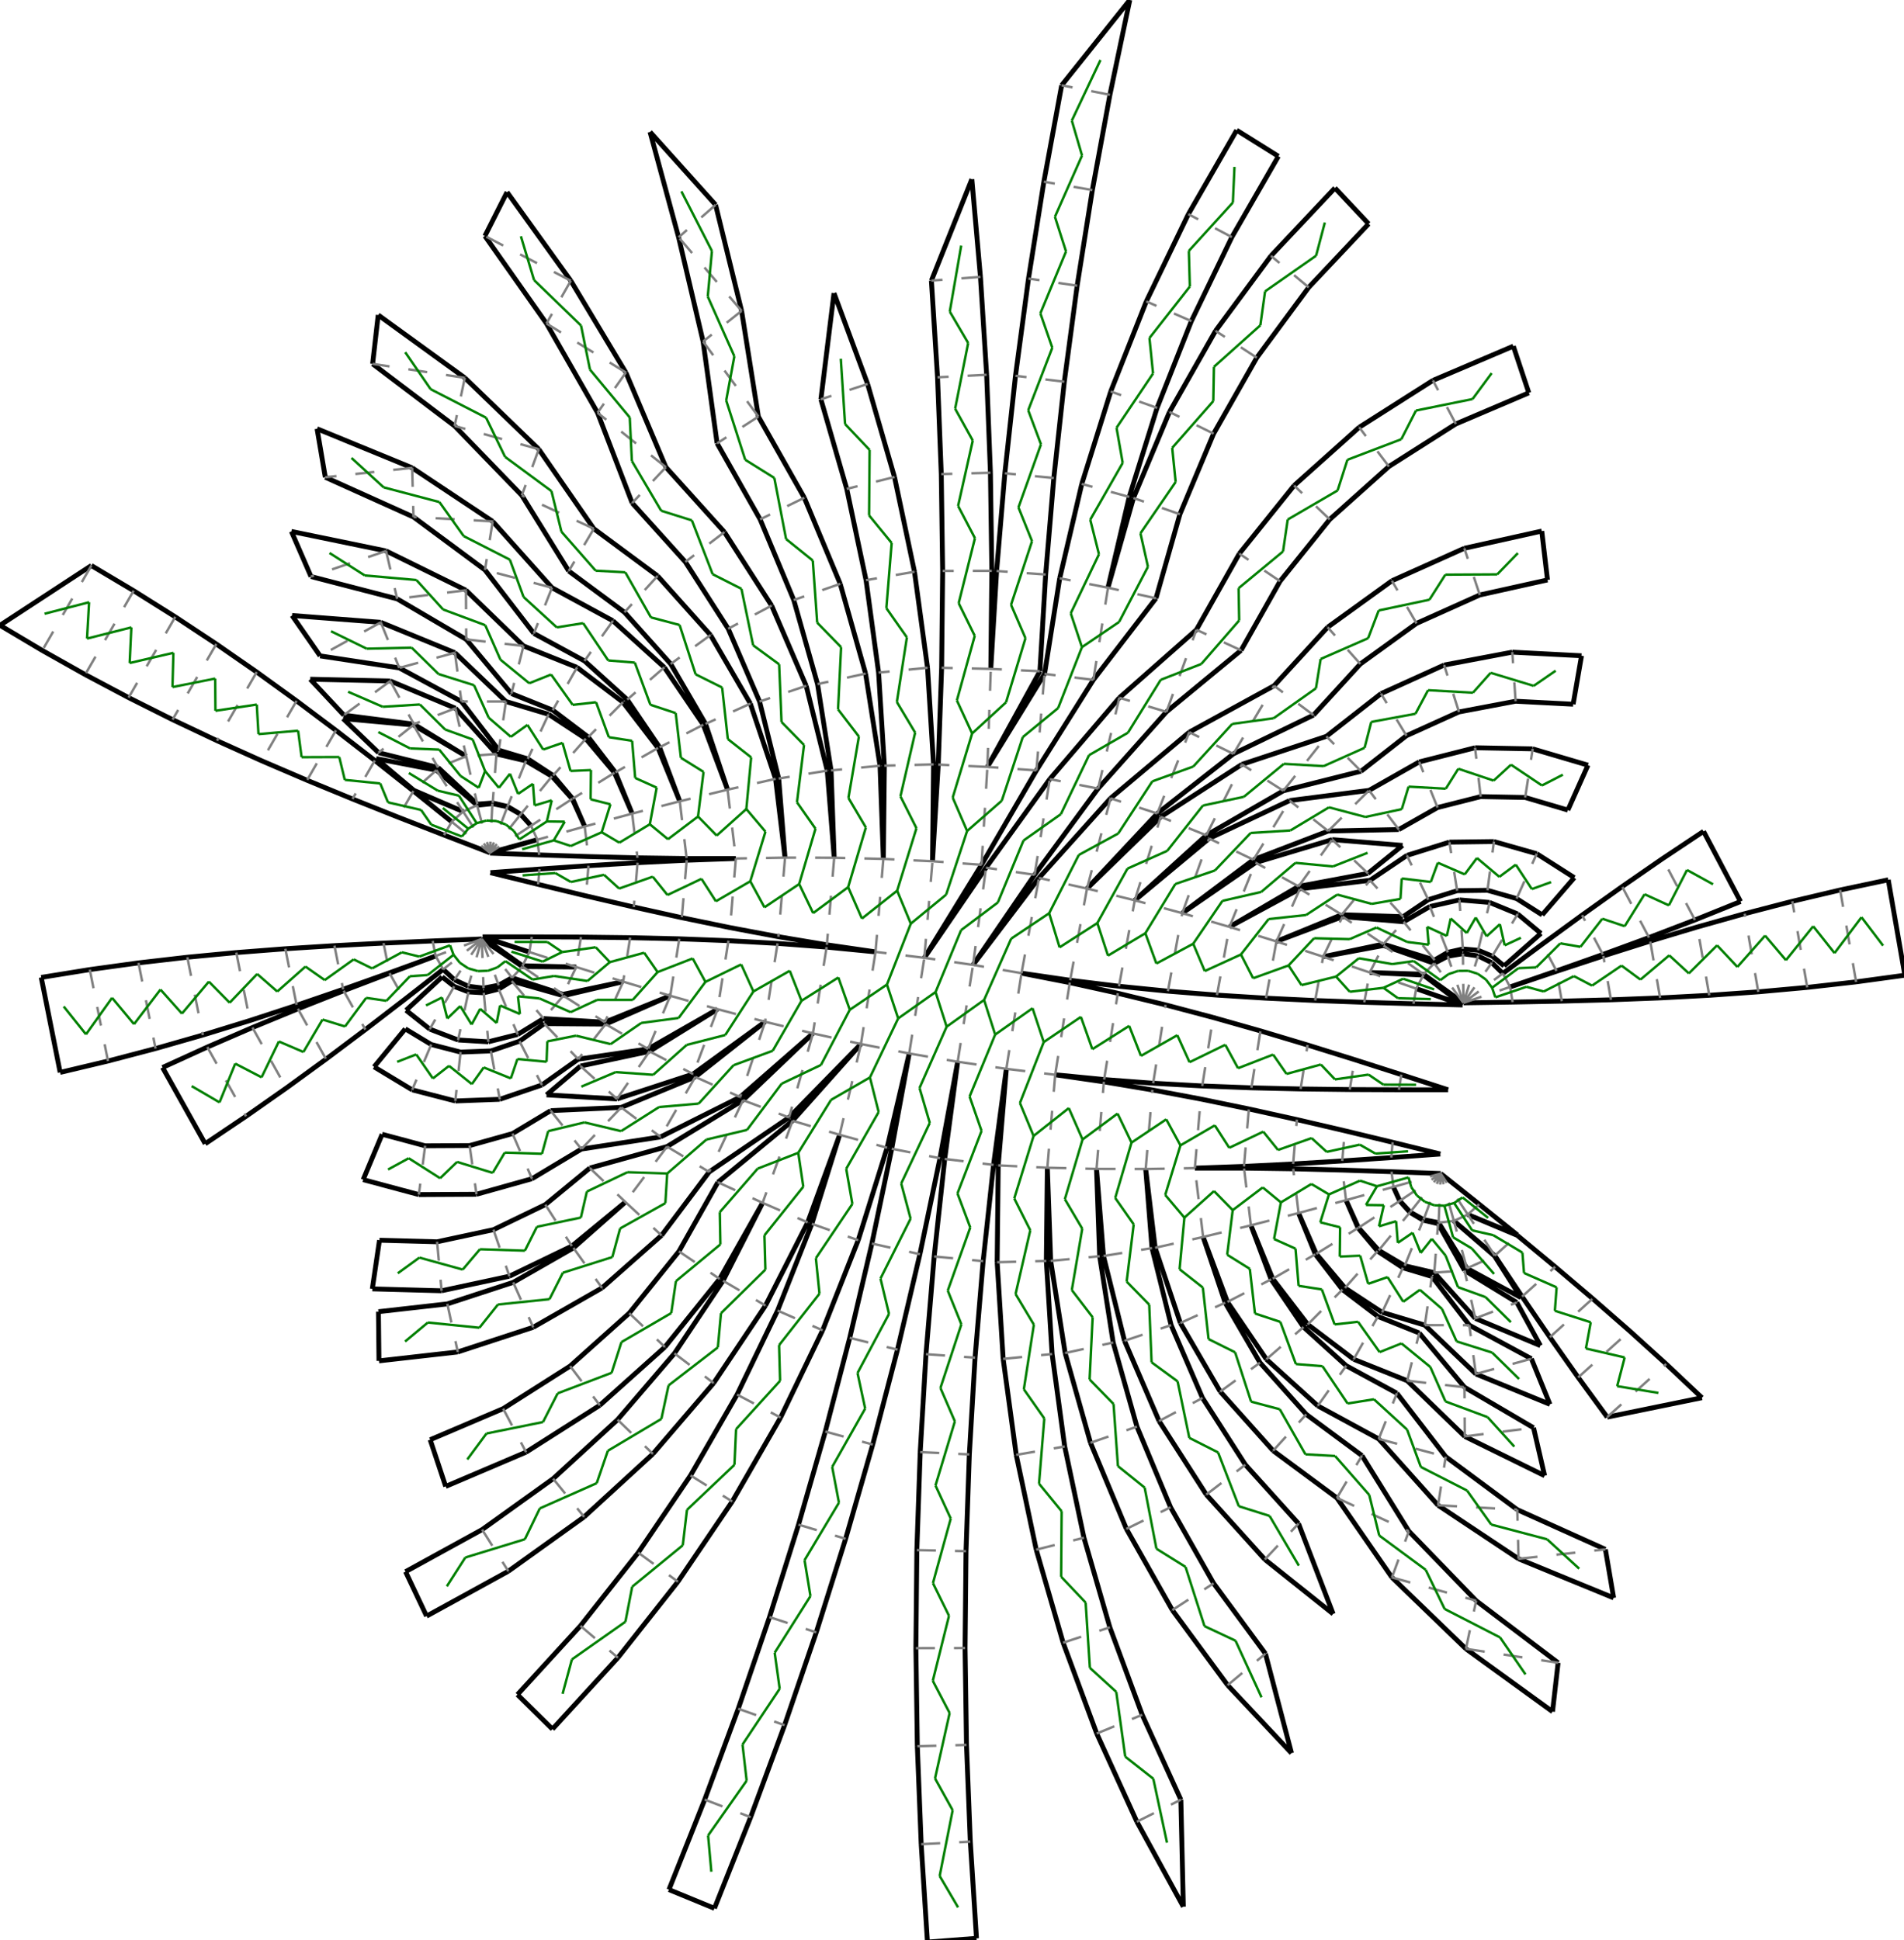 <?xml version="1.0"?>
<svg width="1215" height="1238" version="1.1" xmlns="http://www.w3.org/2000/svg" >
<defs>
<style type="text/css"><![CDATA[
.m {stroke:rgb(255,0,0);stroke-width:1.548;}
.v {stroke:rgb(0,0,255);stroke-width:1.548;}
.b {stroke:rgb(0,0,0);stroke-width:3.095;fill:white}
.n {stroke:rgb(128,128,128);stroke-width:1.548}
.t {stroke:rgb(0,128,0);stroke-width:1.548;}
.c {stroke:rgb(128,128,128);stroke-width:1.548;stroke-dasharray:12.15, 12.15;}
]]></style>
</defs>
<path fill="none" style="stroke:black;stroke-width:3.095;" d=" M 874.095 620.518 L 908.343 621.64 M 908.322 622.166 L 874.095 620.518 M 882.711 602.428 L 915.444 612.565 M 915.207 614.661 L 882.881 603.293 M 912.459 578.429 L 895.738 588.139 M 915.444 612.565 L 923.908 607.649 M 931.327 574.195 L 912.459 578.429 M 923.908 607.649 L 933.46 605.506 M 950.594 575.831 L 931.327 574.195 M 933.46 605.506 L 943.213 606.334 M 968.478 583.184 L 950.594 575.831 M 943.213 606.334 L 952.267 610.057 M 983.323 595.575 L 968.478 583.184 M 959.782 616.329 L 983.323 595.575 M 952.267 610.057 L 959.782 616.329 M 963.579 629.754 L 993.242 619.505 M 984.22 602.402 L 959.012 621.096 M 965.256 639.398 L 996.634 638.786 M 993.321 619.736 L 963.579 629.754 M 968.244 788.258 L 936.664 774.957 M 936.664 774.957 L 968.346 788.012 M 968.346 788.012 L 943.886 768.349 M 953.703 801.402 L 927.757 779.018 M 927.757 779.018 L 953.877 801.199 M 934.541 810.594 L 917.672 780.767 M 918.033 780.138 L 936.048 809.287 M 896.432 807.657 L 915.261 812.058 M 917.672 780.767 L 908.141 778.539 M 879.798 797.797 L 896.432 807.657 M 908.141 778.539 L 899.72 773.548 M 866.898 783.393 L 879.798 797.797 M 899.72 773.548 L 893.19 766.256 M 858.926 765.776 L 866.898 783.393 M 893.19 766.256 L 889.154 757.338 M 887.987 747.619 L 856.621 746.578 M 888.649 728.851 L 858.14 721.491 M 856.517 740.759 L 887.827 738.605 M 894.239 685.672 L 864.349 676.105 M 861.325 695.203 L 892.708 695.341 M 870.602 639.536 L 901.973 640.444 M 844.371 610.447 L 882.711 602.428 M 882.881 603.293 L 844.371 610.447 M 856.228 583.638 L 895.377 584.902 M 895.738 588.139 L 856.707 584.858 M 897.816 545.809 L 874.259 561.686 M 895.377 584.902 L 911.411 574.095 M 924.93 537.332 L 897.816 545.809 M 911.411 574.095 L 929.866 568.325 M 953.335 536.965 L 924.93 537.332 M 929.866 568.325 L 949.201 568.075 M 980.659 544.738 L 953.335 536.965 M 949.201 568.075 L 967.8 573.366 M 1004.62 560.001 L 980.659 544.738 M 984.108 583.755 L 1004.62 560.001 M 967.8 573.366 L 984.108 583.755 M 993.242 619.505 L 1022.83 609.028 M 1009.57 583.902 L 984.22 602.402 M 996.634 638.786 L 1028.01 637.934 M 1023.14 609.946 L 993.321 619.736 M 953.877 801.199 L 971.29 827.309 M 992.398 808.296 L 968.244 788.258 M 967.943 831.053 L 934.541 810.594 M 936.048 809.287 L 970.509 827.906 M 970.509 827.906 L 953.703 801.402 M 937.608 845.545 L 913.765 814.468 M 915.261 812.058 L 941.415 841.216 M 881.986 837.368 L 909.2 845.518 M 913.765 814.468 L 895.241 808.921 M 858.241 821.774 L 881.986 837.368 M 895.241 808.921 L 879.078 798.306 M 839.947 800.04 L 858.241 821.774 M 879.078 798.306 L 866.627 783.513 M 828.635 773.982 L 839.947 800.04 M 866.627 783.513 L 858.926 765.776 M 856.621 746.578 L 825.247 745.777 M 858.14 721.491 L 827.576 714.365 M 825.192 742.672 L 856.517 740.759 M 864.349 676.105 L 834.387 666.767 M 829.943 694.825 L 861.325 695.203 M 839.24 638.388 L 870.602 639.536 M 814.535 600.712 L 856.228 583.638 M 856.707 584.858 L 814.535 600.712 M 828.661 565.574 L 872.944 557.28 M 874.259 561.686 L 829.536 567.13 M 847.583 530.261 L 892.625 529.293 M 872.944 557.28 L 895.04 539.426 M 895.04 539.426 L 850.14 535.718 M 905.632 486.158 L 873.64 504.303 M 892.625 529.293 L 917.336 515.278 M 941.283 477.116 L 905.632 486.158 M 917.336 515.278 L 944.872 508.294 M 978.057 477.822 L 941.283 477.116 M 944.872 508.294 L 973.275 508.839 M 1013.33 488.225 L 978.057 477.822 M 1000.52 516.874 L 1013.33 488.225 M 973.275 508.839 L 1000.52 516.874 M 1022.83 609.028 L 1052.29 598.22 M 1035.13 565.688 L 1009.57 583.902 M 1028.01 637.934 L 1059.37 636.728 M 1053.06 600.492 L 1023.14 609.946 M 971.29 827.309 L 988.996 853.22 M 1016.32 828.605 L 992.398 808.296 M 977.245 866.961 L 937.608 845.545 M 941.415 841.216 L 982.979 858.6 M 982.979 858.6 L 967.943 831.053 M 934.527 885.141 L 905.665 850.548 M 909.2 845.518 L 941.765 876.652 M 863.842 867.299 L 897.984 880.977 M 905.665 850.548 L 879.294 839.984 M 834.531 845.082 L 863.842 867.299 M 879.294 839.984 L 856.655 822.823 M 812.136 815.906 L 834.531 845.082 M 856.655 822.823 L 839.358 800.288 M 798.252 781.847 L 812.136 815.906 M 839.358 800.288 L 828.635 773.982 M 825.247 745.777 L 793.867 745.329 M 827.576 714.365 L 796.934 707.583 M 793.847 744.234 L 825.192 742.672 M 834.387 666.767 L 804.322 657.767 M 798.568 694.094 L 829.943 694.825 M 807.892 636.887 L 839.24 638.388 M 784.561 591.412 L 828.661 565.574 M 829.536 567.13 L 784.561 591.412 M 799.863 548.568 L 847.583 530.261 M 850.14 535.718 L 801.186 550.407 M 818.968 504.565 L 868.533 492.093 M 873.64 504.303 L 822.946 510.82 M 881.25 442.589 L 846.396 469.846 M 868.533 492.093 L 897.506 469.435 M 921.556 424.336 L 881.25 442.589 M 897.506 469.435 L 931.01 454.262 M 965.033 416.121 L 921.556 424.336 M 931.01 454.262 L 967.151 447.433 M 1009.22 418.409 L 965.033 416.121 M 1003.88 449.335 L 1009.22 418.409 M 967.151 447.433 L 1003.88 449.335 M 1052.29 598.22 L 1081.59 586.983 M 1060.95 547.848 L 1035.13 565.688 M 1059.37 636.728 L 1090.71 635.066 M 1083.12 591.474 L 1053.06 600.492 M 988.996 853.22 L 1007.08 878.872 M 1039.95 849.259 L 1016.32 828.605 M 978.61 911.008 L 934.527 885.141 M 941.765 876.652 L 989.057 896.037 M 989.057 896.037 L 977.245 866.961 M 922.571 929.455 L 891.387 888.961 M 897.984 880.977 L 934.709 916.525 M 840.915 897.016 L 879.8 918.127 M 891.387 888.961 L 859.063 871.412 M 808.117 867.316 L 840.915 897.016 M 859.063 871.412 L 831.8 846.724 M 783.263 830.71 L 808.117 867.316 M 831.8 846.724 L 811.14 816.295 M 767.759 789.269 L 783.263 830.71 M 811.14 816.295 L 798.252 781.847 M 793.867 745.329 L 762.483 745.338 M 796.934 707.583 L 766.196 701.248 M 762.483 745.338 L 793.847 744.234 M 804.322 657.767 L 774.128 649.206 M 767.207 692.907 L 798.568 694.094 M 776.569 634.93 L 807.892 636.887 M 754.43 582.636 L 799.863 548.568 M 801.186 550.407 L 754.43 582.636 M 769.788 532.959 L 818.968 504.565 M 822.946 510.82 L 771.564 535.001 M 787.059 481.015 L 838.18 456.286 M 846.396 469.846 L 792.493 487.713 M 847.203 400.22 L 813.006 437.546 M 838.18 456.286 L 868.07 423.662 M 888.24 370.577 L 847.203 400.22 M 868.07 423.662 L 903.937 397.753 M 934.421 349.841 L 888.24 370.577 M 903.937 397.753 L 944.301 379.629 M 983.841 338.868 L 934.421 349.841 M 987.496 370.038 L 983.841 338.868 M 944.301 379.629 L 987.496 370.038 M 1110.69 575.237 L 1087.08 530.461 M 1081.59 586.983 L 1110.69 575.237 M 1087.08 530.461 L 1060.95 547.848 M 1090.71 635.066 L 1122.01 632.858 M 1113.34 582.983 L 1083.12 591.474 M 1007.08 878.872 L 1025.6 904.204 M 1063.22 870.323 L 1039.95 849.259 M 968.206 963.254 L 922.571 929.455 M 934.709 916.525 L 985.666 941.588 M 985.666 941.588 L 978.61 911.008 M 899.052 977.026 L 869.122 928.766 M 879.8 918.127 L 917.66 960.452 M 812.42 925.645 L 853.112 955.759 M 869.122 928.766 L 833.556 902.445 M 778.655 887.926 L 812.42 925.645 M 833.556 902.445 L 804.044 869.478 M 753.212 844.162 L 778.655 887.926 M 804.044 869.478 L 781.806 831.226 M 737.141 796.157 L 753.212 844.162 M 781.806 831.226 L 767.759 789.269 M 731.104 745.895 L 737.141 796.157 M 766.196 701.248 L 735.353 695.451 M 774.128 649.206 L 743.79 641.172 M 735.871 691.172 L 767.207 692.907 M 745.286 632.427 L 776.569 634.93 M 724.129 574.463 L 769.788 532.959 M 771.564 535.001 L 724.129 574.463 M 738.493 519.076 L 787.059 481.015 M 792.493 487.713 L 740.681 521.223 M 744.355 454.194 L 791.973 414.952 M 813.006 437.546 L 758.887 467.186 M 790.861 353.258 L 763.469 401.819 M 791.973 414.952 L 816.844 370.86 M 825.799 309.809 L 790.861 353.258 M 816.844 370.86 L 848.567 331.409 M 867.349 272.633 L 825.799 309.809 M 848.567 331.409 L 886.294 297.654 M 914.401 242.724 L 867.349 272.633 M 886.294 297.654 L 929.016 270.496 M 965.698 220.88 L 914.401 242.724 M 975.592 250.663 L 965.698 220.88 M 929.016 270.496 L 975.592 250.663 M 1122.01 632.858 L 1153.27 630.025 M 1143.71 575.096 L 1113.34 582.983 M 1024.46 988.601 L 968.206 963.254 M 1025.6 904.204 L 1086.06 891.847 M 1086.06 891.847 L 1063.22 870.323 M 941.974 1021.35 L 899.052 977.026 M 917.66 960.452 L 969.036 994.627 M 807.127 995.024 L 850.728 1029.77 M 850.728 1029.77 L 828.627 972.162 M 853.112 955.759 L 888.239 1006.49 M 769.77 953.636 L 807.127 995.024 M 828.627 972.162 L 794.708 934.583 M 739.655 906.716 L 769.77 953.636 M 794.708 934.583 L 767.364 891.979 M 717.587 855.515 L 739.655 906.716 M 767.364 891.979 L 747.327 845.491 M 704.156 801.403 L 717.587 855.515 M 747.327 845.491 L 735.132 796.358 M 699.721 745.826 L 704.156 801.403 M 735.132 796.358 L 731.104 745.895 M 735.353 695.451 L 704.4 690.269 M 743.79 641.172 L 713.298 633.746 M 704.576 688.813 L 735.871 691.172 M 714.058 629.3 L 745.286 632.427 M 693.656 566.957 L 738.493 519.076 M 740.681 521.223 L 693.656 566.957 M 700.707 503.161 L 744.355 454.194 M 758.887 467.186 L 708.649 509.365 M 697.718 433.774 L 737.676 381.751 M 763.469 401.819 L 714.282 445.219 M 723.296 317.75 L 707.028 374.995 M 737.676 381.751 L 752.916 328.121 M 746.289 262.86 L 723.296 317.75 M 752.916 328.121 L 774.458 276.697 M 775.677 211.112 L 746.289 262.86 M 774.458 276.697 L 801.99 228.216 M 811.039 163.246 L 775.677 211.112 M 801.99 228.216 L 835.12 183.373 M 851.868 119.95 L 811.039 163.246 M 873.371 142.81 L 851.868 119.95 M 835.12 183.373 L 873.371 142.81 M 1153.27 630.025 L 1184.45 626.508 M 1174.26 567.877 L 1143.71 575.096 M 994.274 1060.95 L 941.974 1021.35 M 969.036 994.627 L 1029.72 1019.54 M 1029.72 1019.54 L 1024.46 988.601 M 783.389 1075.24 L 824.153 1118.6 M 824.153 1118.6 L 807.5 1055.15 M 888.239 1006.49 L 935.432 1052.05 M 748.099 1027.32 L 783.389 1075.24 M 807.5 1055.15 L 774.438 1010.26 M 718.788 975.529 L 748.099 1027.32 M 774.438 1010.26 L 746.978 961.734 M 695.878 920.604 L 718.788 975.529 M 746.978 961.734 L 725.514 910.278 M 679.696 863.335 L 695.878 920.604 M 725.514 910.278 L 710.354 856.625 M 670.475 804.543 L 679.696 863.335 M 710.354 856.625 L 701.715 801.544 M 668.346 745.069 L 670.475 804.543 M 701.715 801.544 L 699.721 745.826 M 704.4 690.269 L 673.341 685.768 M 713.298 633.746 L 682.65 626.99 M 673.341 685.768 L 704.576 688.813 M 682.907 625.489 L 714.058 629.3 M 660.242 558.165 L 700.707 503.161 M 708.649 509.365 L 663.016 560.165 M 661.375 491.585 L 697.718 433.774 M 714.282 445.219 L 669.91 497.123 M 676.231 368.957 L 666.562 429.999 M 690.328 308.783 L 676.231 368.957 M 707.028 374.995 L 720.603 317.053 M 708.781 249.798 L 690.328 308.783 M 720.603 317.053 L 738.371 260.256 M 731.489 192.318 L 708.781 249.798 M 738.371 260.256 L 760.237 204.907 M 758.332 136.648 L 731.489 192.318 M 760.237 204.907 L 786.085 151.302 M 789.167 83.086 L 758.332 136.648 M 815.776 99.727 L 789.167 83.086 M 786.085 151.302 L 815.776 99.727 M 1215.55 622.263 L 1204.96 561.373 M 1184.45 626.508 L 1215.55 622.263 M 1204.96 561.373 L 1174.26 567.877 M 725.467 1162.36 L 755.119 1216.58 M 755.119 1216.58 L 753.534 1148.32 M 935.432 1052.05 L 990.717 1092.13 M 990.717 1092.13 L 994.274 1060.95 M 699.851 1106.11 L 725.467 1162.36 M 753.534 1148.32 L 728.869 1094.16 M 678.41 1048.15 L 699.851 1106.11 M 728.869 1094.16 L 708.222 1038.34 M 661.256 988.772 L 678.41 1048.15 M 708.222 1038.34 L 691.704 981.168 M 648.482 928.303 L 661.256 988.772 M 691.704 981.168 L 679.404 922.942 M 640.155 867.063 L 648.482 928.303 M 679.404 922.942 L 671.386 863.974 M 636.32 805.379 L 640.155 867.063 M 671.386 863.974 L 667.694 804.577 M 636.998 743.579 L 636.32 805.379 M 667.694 804.577 L 668.346 745.069 M 642.185 681.994 L 636.998 743.579 M 682.65 626.99 L 651.853 620.951 M 651.853 620.951 L 682.907 625.489 M 626.353 551.798 L 661.375 491.585 M 669.91 497.123 L 629.187 553.637 M 630.073 489.335 L 663.606 428.28 M 666.562 429.999 L 630.073 489.335 M 635.977 364.336 L 632.258 426.799 M 663.606 428.28 L 667.28 366.586 M 641.229 301.983 L 635.977 364.336 M 667.28 366.586 L 672.467 305 M 648.009 239.778 L 641.229 301.983 M 672.467 305 L 679.164 243.561 M 656.314 177.757 L 648.009 239.778 M 679.164 243.561 L 687.367 182.304 M 666.139 115.96 L 656.314 177.757 M 687.367 182.304 L 697.071 121.267 M 677.478 54.422 L 666.139 115.96 M 697.071 121.267 L 708.27 60.487 M 58.301 360.86 L 0 398.981 M 0 398.981 L 26.972 415.026 M 708.27 60.487 L 720.957 0 M 720.957 0 L 677.478 54.422 M 587.841 1176.72 L 591.834 1239.17 M 623.126 1236.78 L 619.183 1175.1 M 591.834 1239.17 L 623.126 1236.78 M 585.382 1114.2 L 587.841 1176.72 M 619.183 1175.1 L 616.754 1113.35 M 584.459 1051.63 L 585.382 1114.2 M 616.754 1113.35 L 615.843 1051.55 M 585.072 989.058 L 584.459 1051.63 M 615.843 1051.55 L 616.448 989.751 M 587.22 926.521 L 585.072 989.058 M 616.448 989.751 L 618.569 927.984 M 590.903 864.056 L 587.22 926.521 M 618.569 927.984 L 622.207 866.287 M 596.117 801.7 L 590.903 864.056 M 622.207 866.287 L 627.357 804.699 M 602.861 739.49 L 596.117 801.7 M 627.357 804.699 L 634.018 743.255 M 611.13 677.465 L 602.861 739.49 M 634.018 743.255 L 642.185 681.994 M 620.918 615.662 L 660.242 558.165 M 663.016 560.165 L 620.918 615.662 M 598.724 487.854 L 595.05 549.548 M 600.882 426.088 L 598.724 487.854 M 632.258 426.799 L 632.908 364.229 M 601.524 364.288 L 600.882 426.088 M 632.908 364.229 L 632.021 301.661 M 600.649 302.491 L 601.524 364.288 M 632.021 301.661 L 629.6 239.134 M 598.257 240.734 L 600.649 302.491 M 629.6 239.134 L 625.644 176.686 M 594.35 179.054 L 598.257 240.734 M 625.644 176.686 L 620.157 114.353 M 620.157 114.353 L 594.35 179.054 M 473.233 198.366 L 456.642 130.713 M 456.642 130.713 L 414.802 84.184 M 414.802 84.184 L 433.05 151.41 M 364.237 179.135 L 323.569 122.581 M 323.569 122.581 L 309.418 150.594 M 85.273 376.906 L 58.301 360.86 M 26.972 415.026 L 54.329 430.405 M 455.909 1217.64 L 479.002 1159.48 M 426.885 1205.7 L 455.909 1217.64 M 449.695 1148.26 L 426.885 1205.7 M 479.002 1159.48 L 500.662 1100.78 M 471.087 1090.28 L 449.695 1148.26 M 500.662 1100.78 L 520.874 1041.56 M 491.051 1031.79 L 471.087 1090.28 M 520.874 1041.56 L 539.626 981.86 M 509.572 972.824 L 491.051 1031.79 M 539.626 981.86 L 556.908 921.72 M 526.641 913.424 L 509.572 972.824 M 556.908 921.72 L 572.708 861.174 M 542.247 853.623 L 526.641 913.424 M 572.708 861.174 L 587.017 800.259 M 556.38 793.457 L 542.247 853.623 M 587.017 800.259 L 599.827 739.01 M 569.032 732.963 L 556.38 793.457 M 599.827 739.01 L 611.13 677.465 M 580.195 672.176 L 569.032 732.963 M 629.187 553.637 L 589.863 611.133 M 589.863 611.133 L 626.353 551.798 M 595.05 549.548 L 595.728 487.748 M 564.355 488.55 L 563.702 548.058 M 595.728 487.748 L 591.894 426.064 M 560.662 429.154 L 564.355 488.55 M 591.894 426.064 L 583.567 364.824 M 552.645 370.185 L 560.662 429.154 M 583.567 364.824 L 570.793 304.355 M 540.344 311.959 L 552.645 370.185 M 570.793 304.355 L 553.639 244.98 M 523.827 254.786 L 540.344 311.959 M 553.639 244.98 L 532.197 187.015 M 532.197 187.015 L 523.827 254.786 M 483.95 265.806 L 473.233 198.366 M 433.05 151.41 L 448.66 217.887 M 399.376 237.685 L 364.237 179.135 M 309.418 150.594 L 348.737 206.424 M 296.617 241.078 L 241.332 200.997 M 241.332 200.997 L 237.775 232.178 M 111.848 393.601 L 85.273 376.906 M 54.329 430.405 L 82.052 445.115 M 26.305 623.659 L 38.387 684.27 M 57.287 618.652 L 26.305 623.659 M 38.387 684.27 L 68.92 677.015 M 352.551 1103.29 L 394.293 1057.72 M 330.197 1081.27 L 352.551 1103.29 M 370.391 1037.38 L 330.197 1081.27 M 394.293 1057.72 L 432.598 1009.22 M 407.274 990.677 L 370.391 1037.38 M 432.598 1009.22 L 467.259 958.047 M 440.651 941.406 L 407.274 990.677 M 467.259 958.047 L 498.094 904.485 M 470.342 889.831 L 440.651 941.406 M 498.094 904.485 L 524.937 848.815 M 496.189 836.226 L 470.342 889.831 M 524.937 848.815 L 547.645 791.335 M 518.055 780.877 L 496.189 836.226 M 547.645 791.335 L 566.097 732.35 M 535.823 724.08 L 518.055 780.877 M 566.097 732.35 L 580.195 672.176 M 563.702 548.058 L 561.573 488.585 M 530.333 491.583 L 532.327 547.301 M 561.573 488.585 L 552.352 429.792 M 521.694 436.503 L 530.333 491.583 M 552.352 429.792 L 536.17 372.523 M 506.534 382.849 L 521.694 436.503 M 536.17 372.523 L 513.26 317.599 M 485.07 331.393 L 506.534 382.849 M 513.26 317.599 L 483.95 265.806 M 457.611 282.87 L 485.07 331.393 M 448.66 217.887 L 457.611 282.87 M 424.922 298.103 L 399.376 237.685 M 348.737 206.424 L 381.321 263.355 M 343.81 286.638 L 296.617 241.078 M 237.775 232.178 L 290.075 271.772 M 263.013 298.5 L 202.332 273.585 M 202.332 273.585 L 207.586 304.526 M 138.025 410.912 L 111.848 393.601 M 82.052 445.115 L 110.11 459.174 M 88.377 614.37 L 57.287 618.652 M 68.92 677.015 L 99.276 669.048 M 272.217 1031.18 L 324.384 1002.54 M 258.788 1002.82 L 272.217 1031.18 M 307.662 975.985 L 258.788 1002.82 M 324.384 1002.54 L 372.755 967.874 M 352.978 943.505 L 307.662 975.985 M 372.755 967.874 L 416.635 927.673 M 394.088 905.843 L 352.978 943.505 M 416.635 927.673 L 455.396 882.516 M 430.402 863.537 L 394.088 905.843 M 455.396 882.516 L 488.483 833.05 M 461.399 817.195 L 430.402 863.537 M 488.483 833.05 L 515.421 779.985 M 486.636 767.48 L 461.399 817.195 M 515.421 779.985 L 535.823 724.08 M 549.398 666.138 L 505.75 715.105 M 503.509 713.012 L 549.398 666.138 M 558.707 607.359 L 527.472 604.314 M 527.648 602.858 L 558.707 607.359 M 532.327 547.301 L 527.892 491.724 M 496.917 496.769 L 500.944 547.232 M 527.892 491.724 L 514.461 437.612 M 484.722 447.636 L 496.917 496.769 M 514.461 437.612 L 492.394 386.412 M 464.685 401.148 L 484.722 447.636 M 492.394 386.412 L 462.279 339.491 M 437.341 358.544 L 464.685 401.148 M 462.279 339.491 L 424.922 298.103 M 403.422 320.965 L 437.341 358.544 M 381.321 263.355 L 403.422 320.965 M 378.937 337.368 L 343.81 286.638 M 290.075 271.772 L 332.997 316.101 M 314.389 332.674 L 263.013 298.5 M 207.586 304.526 L 263.843 329.873 M 246.383 351.538 L 185.947 339.095 M 185.947 339.095 L 198.467 367.873 M 163.816 428.793 L 138.025 410.912 M 110.11 459.174 L 138.47 472.614 M 119.553 610.771 L 88.377 614.37 M 99.276 669.048 L 129.45 660.418 M 103.731 681.126 L 130.945 729.786 M 132.282 668.097 L 103.731 681.126 M 130.945 729.786 L 156.992 712.279 M 284.407 948.419 L 335.704 926.575 M 274.512 918.636 L 284.407 948.419 M 321.089 898.802 L 274.512 918.636 M 335.704 926.575 L 382.756 896.665 M 363.811 871.645 L 321.089 898.802 M 382.756 896.665 L 424.306 859.489 M 401.538 837.89 L 363.811 871.645 M 424.306 859.489 L 459.244 816.041 M 433.261 798.439 L 401.538 837.89 M 459.244 816.041 L 486.636 767.48 M 458.132 754.347 L 433.261 798.439 M 505.75 715.105 L 458.132 754.347 M 452.536 747.784 L 503.509 713.012 M 518.75 659.381 L 474.123 701.994 M 472.298 699.996 L 518.75 659.381 M 527.472 604.314 L 496.177 601.955 M 496.695 597.677 L 527.648 602.858 M 500.944 547.232 L 494.908 496.97 M 494.908 496.97 L 478.836 448.965 M 450.242 461.901 L 464.289 503.858 M 478.836 448.965 L 453.393 405.201 M 428.004 423.649 L 450.242 461.901 M 453.393 405.201 L 419.629 367.482 M 398.493 390.682 L 428.004 423.649 M 419.629 367.482 L 378.937 337.368 M 362.927 364.361 L 398.493 390.682 M 332.997 316.101 L 362.927 364.361 M 352.249 375 L 314.389 332.674 M 263.843 329.873 L 309.477 363.671 M 297.34 376.602 L 246.383 351.538 M 198.467 367.873 L 253.439 382.118 M 242.992 397.089 L 186.372 392.72 M 186.372 392.72 L 204.271 418.5 M 189.246 447.185 L 163.816 428.793 M 138.47 472.614 L 167.093 485.486 M 150.796 607.795 L 119.553 610.771 M 129.45 660.418 L 159.445 651.188 M 161.087 655.64 L 132.282 668.097 M 156.992 712.279 L 182.685 694.257 M 241.827 868.325 L 292.13 862.64 M 241.489 836.943 L 241.827 868.325 M 285.455 831.974 L 241.489 836.943 M 292.13 862.64 L 340.245 846.903 M 327.509 818.22 L 285.455 831.974 M 340.245 846.903 L 384.186 821.766 M 365.915 796.249 L 327.509 818.22 M 384.186 821.766 L 422.139 788.265 M 399.087 766.968 L 365.915 796.249 M 422.139 788.265 L 452.536 747.784 M 474.123 701.994 L 425.656 731.586 M 421.525 725.431 L 472.298 699.996 M 488.258 651.955 L 443.674 687.128 M 442.307 685.322 L 488.258 651.955 M 496.177 601.955 L 464.841 600.22 M 465.852 591.879 L 496.695 597.677 M 438.181 547.798 L 469.565 547.789 M 464.289 503.858 L 448.786 462.417 M 420.909 476.832 L 433.796 511.28 M 448.786 462.417 L 423.932 425.811 M 400.249 446.403 L 420.909 476.832 M 423.932 425.811 L 391.134 396.111 M 372.985 421.715 L 400.249 446.403 M 391.134 396.111 L 352.249 375 M 340.662 404.166 L 372.985 421.715 M 309.477 363.671 L 340.662 404.166 M 334.064 412.15 L 297.34 376.602 M 253.439 382.118 L 297.521 407.985 M 290.283 416.475 L 242.992 397.089 M 204.271 418.5 L 254.803 426.165 M 249.07 434.526 L 197.972 433.389 M 197.972 433.389 L 219.425 456.296 M 214.351 466.018 L 189.246 447.185 M 167.093 485.486 L 195.936 497.856 M 182.085 605.365 L 150.796 607.795 M 159.445 651.188 L 189.275 641.435 M 190.106 643.688 L 161.087 655.64 M 182.685 694.257 L 208.059 675.788 M 237.575 822.387 L 281.805 823.589 M 242.153 791.339 L 237.575 822.387 M 278.919 792.338 L 242.153 791.339 M 281.805 823.589 L 325.067 814.309 M 314.881 784.624 L 278.919 792.338 M 325.067 814.309 L 364.913 795.073 M 348.004 768.634 L 314.881 784.624 M 364.913 795.073 L 399.087 766.968 M 376.411 745.272 L 348.004 768.634 M 425.656 731.586 L 376.411 745.272 M 371.007 733.19 L 421.525 725.431 M 443.674 687.128 L 396.418 706.601 M 393.728 701.208 L 442.307 685.322 M 457.92 643.922 L 414.468 670.834 M 413.554 669.3 L 457.92 643.922 M 464.841 600.22 L 433.48 599.033 M 435.114 585.544 L 465.852 591.879 M 469.565 547.789 L 438.201 548.894 M 406.801 547.35 L 438.181 547.798 M 433.796 511.28 L 419.912 477.221 M 392.69 492.839 L 403.414 519.145 M 419.912 477.221 L 397.518 448.045 M 375.393 470.304 L 392.69 492.839 M 397.518 448.045 L 368.207 425.827 M 352.754 453.143 L 375.393 470.304 M 368.207 425.827 L 334.064 412.15 M 326.384 442.579 L 352.754 453.143 M 297.521 407.985 L 326.384 442.579 M 322.848 447.608 L 290.283 416.475 M 254.803 426.165 L 294.441 447.582 M 290.633 451.911 L 249.07 434.526 M 219.425 456.296 L 264.106 462.073 M 263.796 462.588 L 218.928 458.505 M 218.928 458.505 L 241.551 480.257 M 239.179 485.215 L 214.351 466.018 M 195.936 497.856 L 224.955 509.805 M 213.406 603.389 L 182.085 605.365 M 189.275 641.435 L 218.96 631.249 M 219.295 632.159 L 190.106 643.688 M 208.059 675.788 L 233.162 656.952 M 231.748 752.693 L 267.271 762.227 M 243.853 723.738 L 231.748 752.693 M 271.29 731.101 L 243.853 723.738 M 267.271 762.227 L 304.05 762.029 M 299.698 730.949 L 271.29 731.101 M 304.05 762.029 L 339.469 752.115 M 327.054 723.292 L 299.698 730.949 M 339.469 752.115 L 371.007 733.19 M 351.413 708.674 L 327.054 723.292 M 396.418 706.601 L 351.413 708.674 M 370.402 680.212 L 348.75 698.603 M 348.75 698.603 L 393.728 701.208 M 414.468 670.834 L 370.402 680.212 M 368.979 675.84 L 413.554 669.3 M 427.726 635.36 L 386.466 653.452 M 385.957 652.245 L 427.726 635.36 M 433.48 599.033 L 402.105 598.302 M 404.472 578.762 L 435.114 585.544 M 438.201 548.894 L 406.856 550.455 M 375.428 546.549 L 406.801 547.35 M 403.414 519.145 L 392.101 493.087 M 365.422 509.614 L 373.122 527.351 M 392.101 493.087 L 373.808 471.353 M 352.97 494.82 L 365.422 509.614 M 373.808 471.353 L 350.062 455.759 M 336.807 484.206 L 352.97 494.82 M 350.062 455.759 L 322.848 447.608 M 318.284 478.658 L 336.807 484.206 M 294.441 447.582 L 318.284 478.658 M 316.788 481.069 L 290.633 451.911 M 264.106 462.073 L 297.507 482.532 M 297.507 482.532 L 263.796 462.588 M 241.551 480.257 L 279.559 489.726 M 278.515 491.425 L 240.05 484.029 M 240.05 484.029 L 264.047 504.255 M 263.789 504.689 L 239.179 485.215 M 224.955 509.805 L 254.108 521.427 M 244.748 601.767 L 213.406 603.389 M 218.96 631.249 L 248.528 620.73 M 248.613 620.959 L 219.295 632.159 M 233.162 656.952 L 258.051 637.835 M 238.7 680.725 L 263.027 695.395 M 258.621 656.475 L 238.7 680.725 M 275.179 666.46 L 258.621 656.475 M 263.027 695.395 L 290.533 702.495 M 293.902 671.293 L 275.179 666.46 M 290.533 702.495 L 318.921 701.43 M 313.225 670.568 L 293.902 671.293 M 318.921 701.43 L 345.819 692.291 M 331.534 664.347 L 313.225 670.568 M 345.819 692.291 L 368.979 675.84 M 347.298 653.15 L 331.534 664.347 M 386.466 653.452 L 347.298 653.15 M 346.857 649.922 L 385.957 652.245 M 397.661 626.36 L 359.53 635.318 M 359.338 634.457 L 397.661 626.36 M 402.105 598.302 L 370.723 597.924 M 373.908 571.636 L 404.472 578.762 M 406.856 550.455 L 375.531 552.368 M 344.061 545.508 L 375.428 546.549 M 373.122 527.351 L 365.15 509.734 M 365.15 509.734 L 352.251 495.329 M 332.328 519.579 L 338.859 526.871 M 352.251 495.329 L 335.617 485.47 M 323.908 514.588 L 332.328 519.579 M 335.617 485.47 L 316.788 481.069 M 314.376 512.36 L 323.908 514.588 M 304.615 513.101 L 314.376 512.36 M 279.559 489.726 L 304.615 513.101 M 304.461 513.809 L 278.515 491.425 M 264.047 504.255 L 295.523 517.801 M 295.523 517.801 L 263.943 504.5 M 263.943 504.5 L 288.25 524.352 M 288.25 524.352 L 263.789 504.689 M 254.108 521.427 L 283.349 532.825 M 276.101 600.385 L 244.748 601.767 M 248.528 620.73 L 278.015 609.985 M 278.015 609.985 L 248.613 620.959 M 258.051 637.835 L 282.793 618.528 M 259.116 644.639 L 274.261 656.661 M 282.141 623.313 L 259.116 644.639 M 289.807 629.399 L 282.141 623.313 M 274.261 656.661 L 292.32 663.573 M 298.949 632.898 L 289.807 629.399 M 292.32 663.573 L 311.621 664.735 M 308.72 633.486 L 298.949 632.898 M 311.621 664.735 L 330.379 660.04 M 318.216 631.109 L 308.72 633.486 M 330.379 660.04 L 346.857 649.922 M 326.558 625.987 L 318.216 631.109 M 359.53 635.318 L 326.558 625.987 M 326.742 623.886 L 359.338 634.457 M 367.699 617.022 L 333.433 616.741 M 333.441 616.215 L 367.699 617.022 M 370.723 597.924 L 339.34 597.786 M 343.399 564.276 L 373.908 571.636 M 375.531 552.368 L 344.221 554.522 M 933.427 640.999 L 908.322 622.166 M 903.741 630.816 L 933.427 640.999 M 908.343 621.64 L 933.876 639.888 M 923.888 610.137 L 915.207 614.661 M 933.54 608.506 L 923.888 610.137 M 943.224 609.929 L 933.54 608.506 M 952 614.267 L 943.224 609.929 M 959.012 621.096 L 952 614.267 M 933.876 639.888 L 965.256 639.398 M 943.886 768.349 L 919.349 748.782 M 908.436 778.207 L 918.033 780.138 M 899.902 773.414 L 908.436 778.207 M 893.259 766.224 L 899.902 773.414 M 889.154 757.338 L 893.259 766.224 M 919.349 748.782 L 887.987 747.619 M 919.128 736.33 L 888.649 728.851 M 887.827 738.605 L 919.128 736.33 M 924.092 695.356 L 894.239 685.672 M 892.708 695.341 L 924.092 695.356 M 901.973 640.444 L 933.347 641.229 M 933.347 641.229 L 903.741 630.816 M 342.894 535.789 L 312.699 544.345 M 312.699 544.345 L 344.061 545.508 M 312.633 544.11 L 342.894 535.789 M 338.859 526.871 L 332.272 519.63 M 332.272 519.63 L 323.775 514.77 M 323.775 514.77 L 314.193 512.765 M 314.193 512.765 L 304.461 513.809 M 283.349 532.825 L 312.633 544.11 M 307.46 599.125 L 276.101 600.385 M 282.793 618.528 L 289.971 625.184 M 289.971 625.184 L 298.85 629.304 M 298.85 629.304 L 308.567 630.489 M 308.567 630.489 L 318.176 628.622 M 318.176 628.622 L 326.742 623.886 M 333.433 616.741 L 307.46 599.125 M 337.809 607.455 L 307.882 598.003 M 307.882 598.003 L 333.441 616.215 M 339.34 597.786 L 307.956 597.771 M 307.956 597.771 L 337.809 607.455 M 312.92 556.797 L 343.399 564.276 M 344.221 554.522 L 312.92 556.797" />
<path fill="none" class="c" d=" M 580.195 672.176 L 589.863 611.133 M 549.398 666.138 L 580.195 672.176 M 589.863 611.133 L 558.707 607.359 M 558.707 607.359 L 549.398 666.138 M 589.863 611.133 L 595.05 549.548 M 595.05 549.548 L 563.702 548.058 M 563.702 548.058 L 558.707 607.359 M 518.75 659.381 L 549.398 666.138 M 527.472 604.314 L 518.75 659.381 M 563.702 548.058 L 532.327 547.301 M 532.327 547.301 L 527.648 602.858 M 488.258 651.955 L 518.75 659.381 M 496.177 601.955 L 488.258 651.955 M 532.327 547.301 L 500.944 547.232 M 500.944 547.232 L 496.695 597.677 M 457.92 643.922 L 488.258 651.955 M 464.841 600.22 L 457.92 643.922 M 500.944 547.232 L 469.565 547.789 M 469.565 547.789 L 465.852 591.879 M 427.726 635.36 L 457.92 643.922 M 433.48 599.033 L 427.726 635.36 M 438.201 548.894 L 435.114 585.544 M 397.661 626.36 L 427.726 635.36 M 402.105 598.302 L 397.661 626.36 M 406.856 550.455 L 404.472 578.762 M 367.699 617.022 L 397.661 626.36 M 370.723 597.924 L 367.699 617.022 M 375.531 552.368 L 373.908 571.636 M 337.809 607.455 L 367.699 617.022 M 339.34 597.786 L 337.809 607.455 M 344.221 554.522 L 343.399 564.276 M 620.918 615.662 L 589.863 611.133 M 620.918 615.662 L 629.187 553.637 M 626.353 551.798 L 595.05 549.548 M 595.728 487.748 L 564.355 488.55 M 591.894 426.064 L 560.662 429.154 M 583.567 364.824 L 552.645 370.185 M 570.793 304.355 L 540.344 311.959 M 553.639 244.98 L 523.827 254.786 M 549.398 666.138 L 535.823 724.08 M 561.573 488.585 L 530.333 491.583 M 552.352 429.792 L 521.694 436.503 M 536.17 372.523 L 506.534 382.849 M 513.26 317.599 L 485.07 331.393 M 483.95 265.806 L 457.611 282.87 M 483.95 265.806 L 448.66 217.887 M 505.75 715.105 L 535.823 724.08 M 518.75 659.381 L 503.509 713.012 M 527.892 491.724 L 496.917 496.769 M 514.461 437.612 L 484.722 447.636 M 492.394 386.412 L 464.685 401.148 M 462.279 339.491 L 437.341 358.544 M 424.922 298.103 L 403.422 320.965 M 424.922 298.103 L 381.321 263.355 M 474.123 701.994 L 503.509 713.012 M 488.258 651.955 L 472.298 699.996 M 494.908 496.97 L 464.289 503.858 M 464.289 503.858 L 469.565 547.789 M 478.836 448.965 L 450.242 461.901 M 453.393 405.201 L 428.004 423.649 M 419.629 367.482 L 398.493 390.682 M 378.937 337.368 L 362.927 364.361 M 378.937 337.368 L 332.997 316.101 M 443.674 687.128 L 472.298 699.996 M 457.92 643.922 L 442.307 685.322 M 464.289 503.858 L 433.796 511.28 M 433.796 511.28 L 438.181 547.798 M 448.786 462.417 L 420.909 476.832 M 423.932 425.811 L 400.249 446.403 M 391.134 396.111 L 372.985 421.715 M 352.249 375 L 340.662 404.166 M 352.249 375 L 309.477 363.671 M 414.468 670.834 L 442.307 685.322 M 427.726 635.36 L 413.554 669.3 M 433.796 511.28 L 403.414 519.145 M 403.414 519.145 L 406.801 547.35 M 419.912 477.221 L 392.69 492.839 M 397.518 448.045 L 375.393 470.304 M 368.207 425.827 L 352.754 453.143 M 334.064 412.15 L 326.384 442.579 M 334.064 412.15 L 297.521 407.985 M 386.466 653.452 L 413.554 669.3 M 397.661 626.36 L 385.957 652.245 M 403.414 519.145 L 373.122 527.351 M 373.122 527.351 L 375.428 546.549 M 392.101 493.087 L 365.422 509.614 M 373.808 471.353 L 352.97 494.82 M 350.062 455.759 L 336.807 484.206 M 322.848 447.608 L 318.284 478.658 M 322.848 447.608 L 294.441 447.582 M 359.53 635.318 L 385.957 652.245 M 367.699 617.022 L 359.338 634.457 M 373.122 527.351 L 342.894 535.789 M 342.894 535.789 L 344.061 545.508 M 365.15 509.734 L 338.859 526.871 M 338.859 526.871 L 342.894 535.789 M 352.251 495.329 L 332.328 519.579 M 335.617 485.47 L 323.908 514.588 M 316.788 481.069 L 314.376 512.36 M 316.788 481.069 L 297.507 482.532 M 297.507 482.532 L 304.615 513.101 M 297.507 482.532 L 279.559 489.726 M 333.433 616.741 L 359.338 634.457 M 337.809 607.455 L 333.441 616.215 M 338.859 526.871 L 312.633 544.11 M 332.272 519.63 L 312.633 544.11 M 323.775 514.77 L 312.633 544.11 M 314.193 512.765 L 312.633 544.11 M 304.461 513.809 L 312.633 544.11 M 304.461 513.809 L 295.523 517.801 M 295.523 517.801 L 312.633 544.11 M 295.523 517.801 L 288.25 524.352 M 288.25 524.352 L 312.633 544.11 M 288.25 524.352 L 283.349 532.825 M 611.13 677.465 L 620.918 615.662 M 660.242 558.165 L 629.187 553.637 M 651.853 620.951 L 620.918 615.662 M 626.353 551.798 L 630.073 489.335 M 630.073 489.335 L 598.724 487.854 M 630.073 489.335 L 632.258 426.799 M 632.258 426.799 L 600.882 426.088 M 632.908 364.229 L 601.524 364.288 M 632.021 301.661 L 600.649 302.491 M 629.6 239.134 L 598.257 240.734 M 625.644 176.686 L 594.35 179.054 M 580.195 672.176 L 611.13 677.465 M 473.233 198.366 L 448.66 217.887 M 473.233 198.366 L 433.05 151.41 M 535.823 724.08 L 566.097 732.35 M 399.376 237.685 L 381.321 263.355 M 399.376 237.685 L 348.737 206.424 M 505.75 715.105 L 486.636 767.48 M 343.81 286.638 L 332.997 316.101 M 343.81 286.638 L 290.075 271.772 M 458.132 754.347 L 486.636 767.48 M 474.123 701.994 L 452.536 747.784 M 314.389 332.674 L 309.477 363.671 M 314.389 332.674 L 263.843 329.873 M 425.656 731.586 L 452.536 747.784 M 443.674 687.128 L 421.525 725.431 M 297.34 376.602 L 297.521 407.985 M 297.34 376.602 L 253.439 382.118 M 396.418 706.601 L 421.525 725.431 M 414.468 670.834 L 393.728 701.208 M 290.283 416.475 L 294.441 447.582 M 290.283 416.475 L 254.803 426.165 M 370.402 680.212 L 393.728 701.208 M 386.466 653.452 L 368.979 675.84 M 290.633 451.911 L 297.507 482.532 M 290.633 451.911 L 264.106 462.073 M 263.796 462.588 L 279.559 489.726 M 263.796 462.588 L 241.551 480.257 M 347.298 653.15 L 368.979 675.84 M 359.53 635.318 L 346.857 649.922 M 278.515 491.425 L 295.523 517.801 M 278.515 491.425 L 264.047 504.255 M 326.558 625.987 L 346.857 649.922 M 333.433 616.741 L 326.742 623.886 M 307.46 599.125 L 326.742 623.886 M 651.853 620.951 L 663.016 560.165 M 661.375 491.585 L 630.073 489.335 M 660.242 558.165 L 669.91 497.123 M 663.606 428.28 L 632.258 426.799 M 661.375 491.585 L 666.562 429.999 M 642.185 681.994 L 651.853 620.951 M 611.13 677.465 L 642.185 681.994 M 456.642 130.713 L 433.05 151.41 M 364.237 179.135 L 348.737 206.424 M 364.237 179.135 L 309.418 150.594 M 296.617 241.078 L 290.075 271.772 M 296.617 241.078 L 237.775 232.178 M 486.636 767.48 L 515.421 779.985 M 263.013 298.5 L 263.843 329.873 M 263.013 298.5 L 207.586 304.526 M 246.383 351.538 L 253.439 382.118 M 246.383 351.538 L 198.467 367.873 M 425.656 731.586 L 399.087 766.968 M 242.992 397.089 L 254.803 426.165 M 242.992 397.089 L 204.271 418.5 M 376.411 745.272 L 399.087 766.968 M 396.418 706.601 L 371.007 733.19 M 249.07 434.526 L 264.106 462.073 M 249.07 434.526 L 219.425 456.296 M 351.413 708.674 L 371.007 733.19 M 263.789 504.689 L 254.108 521.427 M 307.46 599.125 L 318.176 628.622 M 682.907 625.489 L 693.656 566.957 M 700.707 503.161 L 669.91 497.123 M 697.718 433.774 L 666.562 429.999 M 700.707 503.161 L 714.282 445.219 M 697.718 433.774 L 707.028 374.995 M 673.341 685.768 L 682.65 626.99 M 642.185 681.994 L 673.341 685.768 M 693.656 566.957 L 663.016 560.165 M 667.28 366.586 L 635.977 364.336 M 602.861 739.49 L 634.018 743.255 M 569.032 732.963 L 599.827 739.01 M 518.055 780.877 L 547.645 791.335 M 433.261 798.439 L 459.244 816.041 M 399.087 766.968 L 422.139 788.265 M 331.534 664.347 L 345.819 692.291 M 318.216 631.109 L 330.379 660.04 M 307.46 599.125 L 308.567 630.489 M 714.058 629.3 L 724.129 574.463 M 744.355 454.194 L 714.282 445.219 M 737.676 381.751 L 707.028 374.995 M 744.355 454.194 L 763.469 401.819 M 704.576 688.813 L 713.298 633.746 M 724.129 574.463 L 693.656 566.957 M 693.656 566.957 L 708.649 509.365 M 707.028 374.995 L 676.231 368.957 M 668.346 745.069 L 673.341 685.768 M 636.998 743.579 L 668.346 745.069 M 672.467 305 L 641.229 301.983 M 596.117 801.7 L 627.357 804.699 M 461.399 817.195 L 488.483 833.05 M 348.004 768.634 L 364.913 795.073 M 327.054 723.292 L 339.469 752.115 M 239.179 485.215 L 224.955 509.805 M 307.46 599.125 L 298.85 629.304 M 745.286 632.427 L 754.43 582.636 M 791.973 414.952 L 763.469 401.819 M 735.871 691.172 L 743.79 641.172 M 754.43 582.636 L 724.129 574.463 M 738.493 519.076 L 708.649 509.365 M 724.129 574.463 L 740.681 521.223 M 738.493 519.076 L 758.887 467.186 M 752.916 328.121 L 723.296 317.75 M 699.721 745.826 L 704.4 690.269 M 668.346 745.069 L 699.721 745.826 M 720.603 317.053 L 690.328 308.783 M 636.32 805.379 L 667.694 804.577 M 679.164 243.561 L 648.009 239.778 M 590.903 864.056 L 622.207 866.287 M 556.38 793.457 L 587.017 800.259 M 496.189 836.226 L 524.937 848.815 M 401.538 837.89 L 424.306 859.489 M 365.915 796.249 L 384.186 821.766 M 313.225 670.568 L 318.921 701.43 M 308.72 633.486 L 311.621 664.735 M 307.46 599.125 L 289.971 625.184 M 776.569 634.93 L 784.561 591.412 M 767.207 692.907 L 774.128 649.206 M 784.561 591.412 L 754.43 582.636 M 769.788 532.959 L 740.681 521.223 M 754.43 582.636 L 771.564 535.001 M 787.059 481.015 L 758.887 467.186 M 769.788 532.959 L 792.493 487.713 M 787.059 481.015 L 813.006 437.546 M 816.844 370.86 L 790.861 353.258 M 731.104 745.895 L 735.353 695.451 M 699.721 745.826 L 731.104 745.895 M 774.458 276.697 L 746.289 262.86 M 670.475 804.543 L 701.715 801.544 M 738.371 260.256 L 708.781 249.798 M 640.155 867.063 L 671.386 863.974 M 687.367 182.304 L 656.314 177.757 M 587.22 926.521 L 618.569 927.984 M 430.402 863.537 L 455.396 882.516 M 314.881 784.624 L 325.067 814.309 M 214.351 466.018 L 195.936 497.856 M 299.698 730.949 L 304.05 762.029 M 307.46 599.125 L 282.793 618.528 M 807.892 636.887 L 814.535 600.712 M 798.568 694.094 L 804.322 657.767 M 814.535 600.712 L 784.561 591.412 M 799.863 548.568 L 771.564 535.001 M 784.561 591.412 L 801.186 550.407 M 818.968 504.565 L 792.493 487.713 M 799.863 548.568 L 822.946 510.82 M 838.18 456.286 L 813.006 437.546 M 818.968 504.565 L 846.396 469.846 M 762.483 745.338 L 766.196 701.248 M 731.104 745.895 L 762.483 745.338 M 848.567 331.409 L 825.799 309.809 M 704.156 801.403 L 735.132 796.358 M 801.99 228.216 L 775.677 211.112 M 679.696 863.335 L 710.354 856.625 M 760.237 204.907 L 731.489 192.318 M 648.482 928.303 L 679.404 922.942 M 697.071 121.267 L 666.139 115.96 M 585.072 989.058 L 616.448 989.751 M 542.247 853.623 L 572.708 861.174 M 470.342 889.831 L 498.094 904.485 M 363.811 871.645 L 382.756 896.665 M 327.509 818.22 L 340.245 846.903 M 293.902 671.293 L 290.533 702.495 M 298.949 632.898 L 292.32 663.573 M 278.015 609.985 L 282.793 618.528 M 307.46 599.125 L 278.015 609.985 M 839.24 638.388 L 844.371 610.447 M 829.943 694.825 L 834.387 666.767 M 844.371 610.447 L 814.535 600.712 M 828.661 565.574 L 801.186 550.407 M 814.535 600.712 L 829.536 567.13 M 847.583 530.261 L 822.946 510.82 M 828.661 565.574 L 850.14 535.718 M 868.533 492.093 L 846.396 469.846 M 847.583 530.261 L 873.64 504.303 M 793.847 744.234 L 796.934 707.583 M 868.07 423.662 L 847.203 400.22 M 767.759 789.269 L 762.483 745.338 M 737.141 796.157 L 767.759 789.269 M 886.294 297.654 L 867.349 272.633 M 717.587 855.515 L 747.327 845.491 M 835.12 183.373 L 811.039 163.246 M 695.878 920.604 L 725.514 910.278 M 786.085 151.302 L 758.332 136.648 M 661.256 988.772 L 691.704 981.168 M 708.27 60.487 L 677.478 54.422 M 584.459 1051.63 L 615.843 1051.55 M 394.088 905.843 L 416.635 927.673 M 189.246 447.185 L 167.093 485.486 M 278.919 792.338 L 281.805 823.589 M 271.29 731.101 L 267.271 762.227 M 276.101 600.385 L 278.015 609.985 M 874.095 620.518 L 844.371 610.447 M 861.325 695.203 L 864.349 676.105 M 870.602 639.536 L 874.095 620.518 M 856.228 583.638 L 829.536 567.13 M 844.371 610.447 L 856.707 584.858 M 872.944 557.28 L 850.14 535.718 M 856.228 583.638 L 874.259 561.686 M 892.625 529.293 L 873.64 504.303 M 825.192 742.672 L 827.576 714.365 M 897.506 469.435 L 881.25 442.589 M 798.252 781.847 L 793.867 745.329 M 767.759 789.269 L 798.252 781.847 M 903.937 397.753 L 888.24 370.577 M 753.212 844.162 L 781.806 831.226 M 929.016 270.496 L 914.401 242.724 M 739.655 906.716 L 767.364 891.979 M 718.788 975.529 L 746.978 961.734 M 678.41 1048.15 L 708.222 1038.34 M 585.382 1114.2 L 616.754 1113.35 M 526.641 913.424 L 556.908 921.72 M 440.651 941.406 L 467.259 958.047 M 321.089 898.802 L 335.704 926.575 M 285.455 831.974 L 292.13 862.64 M 275.179 666.46 L 263.027 695.395 M 248.613 620.959 L 258.051 637.835 M 289.807 629.399 L 274.261 656.661 M 874.095 620.518 L 882.881 603.293 M 892.708 695.341 L 894.239 685.672 M 903.741 630.816 L 874.095 620.518 M 901.973 640.444 L 903.741 630.816 M 882.711 602.428 L 856.707 584.858 M 895.377 584.902 L 874.259 561.686 M 882.711 602.428 L 895.738 588.139 M 856.517 740.759 L 858.14 721.491 M 917.336 515.278 L 905.632 486.158 M 828.635 773.982 L 825.247 745.777 M 798.252 781.847 L 828.635 773.982 M 931.01 454.262 L 921.556 424.336 M 783.263 830.71 L 811.14 816.295 M 944.301 379.629 L 934.421 349.841 M 778.655 887.926 L 804.044 869.478 M 769.77 953.636 L 794.708 934.583 M 748.099 1027.32 L 774.438 1010.26 M 699.851 1106.11 L 728.869 1094.16 M 587.841 1176.72 L 619.183 1175.1 M 352.978 943.505 L 372.755 967.874 M 163.816 428.793 L 138.47 472.614 M 244.748 601.767 L 248.528 620.73 M 908.343 621.64 L 882.881 603.293 M 903.741 630.816 L 908.322 622.166 M 915.444 612.565 L 895.738 588.139 M 908.343 621.64 L 915.207 614.661 M 887.827 738.605 L 888.649 728.851 M 911.411 574.095 L 897.816 545.809 M 858.926 765.776 L 856.621 746.578 M 828.635 773.982 L 858.926 765.776 M 944.872 508.294 L 941.283 477.116 M 812.136 815.906 L 839.358 800.288 M 967.151 447.433 L 965.033 416.121 M 808.117 867.316 L 831.8 846.724 M 812.42 925.645 L 833.556 902.445 M 807.127 995.024 L 828.627 972.162 M 783.389 1075.24 L 807.5 1055.15 M 725.467 1162.36 L 753.534 1148.32 M 509.572 972.824 L 539.626 981.86 M 407.274 990.677 L 432.598 1009.22 M 219.295 632.159 L 233.162 656.952 M 933.876 639.888 L 915.207 614.661 M 933.876 639.888 L 923.888 610.137 M 933.876 639.888 L 933.54 608.506 M 933.876 639.888 L 943.224 609.929 M 933.876 639.888 L 952 614.267 M 933.876 639.888 L 959.012 621.096 M 963.579 629.754 L 959.012 621.096 M 933.876 639.888 L 963.579 629.754 M 965.256 639.398 L 963.579 629.754 M 923.908 607.649 L 912.459 578.429 M 858.926 765.776 L 889.154 757.338 M 889.154 757.338 L 887.987 747.619 M 929.866 568.325 L 924.93 537.332 M 839.947 800.04 L 866.627 783.513 M 973.275 508.839 L 978.057 477.822 M 834.531 845.082 L 856.655 822.823 M 840.915 897.016 L 859.063 871.412 M 853.112 955.759 L 869.122 928.766 M 307.662 975.985 L 324.384 1002.54 M 138.025 410.912 L 110.11 459.174 M 213.406 603.389 L 218.96 631.249 M 889.154 757.338 L 919.349 748.782 M 933.46 605.506 L 931.327 574.195 M 993.242 619.505 L 984.22 602.402 M 996.634 638.786 L 993.321 619.736 M 866.898 783.393 L 893.19 766.256 M 949.201 568.075 L 953.335 536.965 M 858.241 821.774 L 879.078 798.306 M 863.842 867.299 L 879.294 839.984 M 879.8 918.127 L 891.387 888.961 M 853.112 955.759 L 899.052 977.026 M 888.239 1006.49 L 899.052 977.026 M 491.051 1031.79 L 520.874 1041.56 M 370.391 1037.38 L 394.293 1057.72 M 190.106 643.688 L 208.059 675.788 M 893.259 766.224 L 919.349 748.782 M 943.213 606.334 L 950.594 575.831 M 879.798 797.797 L 899.72 773.548 M 967.8 573.366 L 980.659 544.738 M 1022.83 609.028 L 1009.57 583.902 M 1028.01 637.934 L 1023.14 609.946 M 881.986 837.368 L 895.241 808.921 M 897.984 880.977 L 905.665 850.548 M 879.8 918.127 L 922.571 929.455 M 917.66 960.452 L 922.571 929.455 M 888.239 1006.49 L 941.974 1021.35 M 935.432 1052.05 L 941.974 1021.35 M 111.848 393.601 L 82.052 445.115 M 182.085 605.365 L 189.275 641.435 M 899.902 773.414 L 919.349 748.782 M 952.267 610.057 L 968.478 583.184 M 896.432 807.657 L 908.141 778.539 M 909.2 845.518 L 913.765 814.468 M 1052.29 598.22 L 1035.13 565.688 M 1059.37 636.728 L 1053.06 600.492 M 897.984 880.977 L 934.527 885.141 M 934.709 916.525 L 934.527 885.141 M 917.66 960.452 L 968.206 963.254 M 969.036 994.627 L 968.206 963.254 M 935.432 1052.05 L 994.274 1060.95 M 471.087 1090.28 L 500.662 1100.78 M 161.087 655.64 L 182.685 694.257 M 908.436 778.207 L 919.349 748.782 M 915.261 812.058 L 917.672 780.767 M 909.2 845.518 L 937.608 845.545 M 941.765 876.652 L 937.608 845.545 M 1081.59 586.983 L 1060.95 547.848 M 1090.71 635.066 L 1083.12 591.474 M 934.709 916.525 L 978.61 911.008 M 969.036 994.627 L 1024.46 988.601 M 85.273 376.906 L 54.329 430.405 M 150.796 607.795 L 159.445 651.188 M 918.033 780.138 L 919.349 748.782 M 915.261 812.058 L 934.541 810.594 M 941.415 841.216 L 934.541 810.594 M 941.765 876.652 L 977.245 866.961 M 1122.01 632.858 L 1113.34 582.983 M 449.695 1148.26 L 479.002 1159.48 M 132.282 668.097 L 156.992 712.279 M 918.033 780.138 L 927.757 779.018 M 927.757 779.018 L 919.349 748.782 M 936.048 809.287 L 927.757 779.018 M 941.415 841.216 L 967.943 831.053 M 1153.27 630.025 L 1143.71 575.096 M 58.301 360.86 L 26.972 415.026 M 119.553 610.771 L 129.45 660.418 M 927.757 779.018 L 936.664 774.957 M 936.664 774.957 L 919.349 748.782 M 936.048 809.287 L 953.703 801.402 M 953.877 801.199 L 936.664 774.957 M 1184.45 626.508 L 1174.26 567.877 M 936.664 774.957 L 943.886 768.349 M 953.877 801.199 L 968.244 788.258 M 88.377 614.37 L 99.276 669.048 M 971.29 827.309 L 992.398 808.296 M 988.996 853.22 L 1016.32 828.605 M 57.287 618.652 L 68.92 677.015 M 1007.08 878.872 L 1039.95 849.259 M 1025.6 904.204 L 1063.22 870.323" />
<line x1="596.992" y1="632.99" x2="573.152" y2="649.816" class="t" />
<line x1="555.139" y1="687.465" x2="573.152" y2="649.816" class="t" />
<line x1="565.989" y1="628.21" x2="573.152" y2="649.816" class="t" />
<line x1="581.207" y1="589.347" x2="565.989" y2="628.21" class="t" />
<line x1="542.285" y1="644.293" x2="565.989" y2="628.21" class="t" />
<line x1="603.755" y1="570.826" x2="581.207" y2="589.347" class="t" />
<line x1="572.486" y1="568.322" x2="581.207" y2="589.347" class="t" />
<line x1="584.827" y1="528.451" x2="572.486" y2="568.322" class="t" />
<line x1="550.019" y1="586.092" x2="572.486" y2="568.322" class="t" />
<line x1="523.886" y1="679.51" x2="542.285" y2="644.293" class="t" />
<line x1="534.976" y1="623.685" x2="542.285" y2="644.293" class="t" />
<line x1="511.493" y1="638.55" x2="534.976" y2="623.685" class="t" />
<line x1="541.226" y1="566.072" x2="550.019" y2="586.092" class="t" />
<line x1="552.534" y1="527.981" x2="541.226" y2="566.072" class="t" />
<line x1="518.89" y1="582.612" x2="541.226" y2="566.072" class="t" />
<line x1="493.102" y1="670.444" x2="511.493" y2="638.55" class="t" />
<line x1="503.969" y1="619.408" x2="511.493" y2="638.55" class="t" />
<line x1="480.785" y1="632.61" x2="503.969" y2="619.408" class="t" />
<line x1="509.989" y1="564.07" x2="518.89" y2="582.612" class="t" />
<line x1="520.388" y1="528.752" x2="509.989" y2="564.07" class="t" />
<line x1="487.83" y1="578.929" x2="509.989" y2="564.07" class="t" />
<line x1="462.828" y1="660.4" x2="480.785" y2="632.61" class="t" />
<line x1="472.979" y1="615.366" x2="480.785" y2="632.61" class="t" />
<line x1="450.162" y1="626.501" x2="472.979" y2="615.366" class="t" />
<line x1="478.787" y1="562.3" x2="487.83" y2="578.929" class="t" />
<line x1="488.472" y1="530.663" x2="478.787" y2="562.3" class="t" />
<line x1="456.844" y1="575.071" x2="478.787" y2="562.3" class="t" />
<line x1="433.067" y1="649.527" x2="450.162" y2="626.501" class="t" />
<line x1="442.016" y1="611.538" x2="450.162" y2="626.501" class="t" />
<line x1="419.622" y1="620.251" x2="442.016" y2="611.538" class="t" />
<line x1="447.627" y1="560.742" x2="456.844" y2="575.071" class="t" />
<line x1="425.929" y1="571.067" x2="447.627" y2="560.742" class="t" />
<line x1="403.781" y1="637.988" x2="419.622" y2="620.251" class="t" />
<line x1="411.082" y1="607.898" x2="419.622" y2="620.251" class="t" />
<line x1="389.155" y1="613.895" x2="411.082" y2="607.898" class="t" />
<line x1="416.51" y1="559.37" x2="425.929" y2="571.067" class="t" />
<line x1="395.079" y1="566.951" x2="416.51" y2="559.37" class="t" />
<line x1="374.899" y1="625.946" x2="389.155" y2="613.895" class="t" />
<line x1="380.176" y1="604.416" x2="389.155" y2="613.895" class="t" />
<line x1="358.744" y1="607.467" x2="380.176" y2="604.416" class="t" />
<line x1="385.432" y1="558.153" x2="395.079" y2="566.951" class="t" />
<line x1="364.279" y1="562.76" x2="385.432" y2="558.153" class="t" />
<line x1="346.316" y1="613.564" x2="358.744" y2="607.467" class="t" />
<line x1="349.291" y1="601.055" x2="358.744" y2="607.467" class="t" />
<line x1="328.368" y1="601.004" x2="349.291" y2="601.055" class="t" />
<line x1="354.384" y1="557.055" x2="364.279" y2="562.76" class="t" />
<line x1="333.514" y1="558.532" x2="354.384" y2="557.055" class="t" />
<line x1="604.081" y1="655.101" x2="596.992" y2="632.99" class="t" />
<line x1="613.323" y1="593.477" x2="596.992" y2="632.99" class="t" />
<line x1="636.782" y1="575.821" x2="613.323" y2="593.477" class="t" />
<line x1="617.159" y1="530.227" x2="603.755" y2="570.826" class="t" />
<line x1="574.595" y1="508.119" x2="584.827" y2="528.451" class="t" />
<line x1="583.992" y1="467.454" x2="574.595" y2="508.119" class="t" />
<line x1="572.304" y1="447.923" x2="583.992" y2="467.454" class="t" />
<line x1="578.708" y1="406.681" x2="572.304" y2="447.923" class="t" />
<line x1="565.625" y1="388.054" x2="578.708" y2="406.681" class="t" />
<line x1="569.002" y1="346.455" x2="565.625" y2="388.054" class="t" />
<line x1="554.594" y1="328.833" x2="569.002" y2="346.455" class="t" />
<line x1="554.925" y1="287.098" x2="554.594" y2="328.833" class="t" />
<line x1="539.27" y1="270.575" x2="554.925" y2="287.098" class="t" />
<line x1="536.554" y1="228.927" x2="539.27" y2="270.575" class="t" />
<line x1="560.705" y1="709.535" x2="555.139" y2="687.465" class="t" />
<line x1="530.324" y1="701.774" x2="555.139" y2="687.465" class="t" />
<line x1="541.411" y1="509.156" x2="552.534" y2="527.981" class="t" />
<line x1="548.086" y1="469.987" x2="541.411" y2="509.156" class="t" />
<line x1="534.793" y1="452.626" x2="548.086" y2="469.987" class="t" />
<line x1="536.739" y1="412.939" x2="534.793" y2="452.626" class="t" />
<line x1="521.466" y1="397.292" x2="536.739" y2="412.939" class="t" />
<line x1="518.655" y1="357.657" x2="521.466" y2="397.292" class="t" />
<line x1="501.622" y1="343.947" x2="518.655" y2="357.657" class="t" />
<line x1="494.094" y1="304.932" x2="501.622" y2="343.947" class="t" />
<line x1="475.544" y1="293.356" x2="494.094" y2="304.932" class="t" />
<line x1="463.407" y1="255.521" x2="475.544" y2="293.356" class="t" />
<line x1="468.614" y1="227.353" x2="463.407" y2="255.521" class="t" />
<line x1="509.403" y1="735.555" x2="530.324" y2="701.774" class="t" />
<line x1="498.794" y1="691.462" x2="523.886" y2="679.51" class="t" />
<line x1="508.584" y1="511.908" x2="520.388" y2="528.752" class="t" />
<line x1="513.09" y1="475.368" x2="508.584" y2="511.908" class="t" />
<line x1="498.7" y1="460.673" x2="513.09" y2="475.368" class="t" />
<line x1="497.192" y1="423.887" x2="498.7" y2="460.673" class="t" />
<line x1="480.6" y1="411.732" x2="497.192" y2="423.887" class="t" />
<line x1="473.119" y1="375.683" x2="480.6" y2="411.732" class="t" />
<line x1="454.768" y1="366.394" x2="473.119" y2="375.683" class="t" />
<line x1="441.514" y1="332.046" x2="454.768" y2="366.394" class="t" />
<line x1="421.895" y1="325.871" x2="441.514" y2="332.046" class="t" />
<line x1="403.221" y1="294.141" x2="421.895" y2="325.871" class="t" />
<line x1="401.873" y1="266.381" x2="403.221" y2="294.141" class="t" />
<line x1="476.723" y1="720.93" x2="498.794" y2="691.462" class="t" />
<line x1="468.077" y1="679.693" x2="493.102" y2="670.444" class="t" />
<line x1="476.254" y1="516.206" x2="488.472" y2="530.663" class="t" />
<line x1="479.345" y1="483.264" x2="476.254" y2="516.206" class="t" />
<line x1="457.345" y1="533.148" x2="476.254" y2="516.206" class="t" />
<line x1="464.456" y1="471.575" x2="479.345" y2="483.264" class="t" />
<line x1="460.824" y1="438.689" x2="464.456" y2="471.575" class="t" />
<line x1="443.88" y1="430.25" x2="460.824" y2="438.689" class="t" />
<line x1="433.675" y1="398.777" x2="443.88" y2="430.25" class="t" />
<line x1="415.375" y1="393.938" x2="433.675" y2="398.777" class="t" />
<line x1="399.019" y1="365.177" x2="415.375" y2="393.938" class="t" />
<line x1="380.119" y1="364.137" x2="399.019" y2="365.177" class="t" />
<line x1="358.287" y1="339.276" x2="380.119" y2="364.137" class="t" />
<line x1="351.915" y1="313.369" x2="358.287" y2="339.276" class="t" />
<line x1="445.832" y1="704.185" x2="468.077" y2="679.693" class="t" />
<line x1="438.231" y1="666.693" x2="462.828" y2="660.4" class="t" />
<line x1="445.422" y1="520.979" x2="457.345" y2="533.148" class="t" />
<line x1="448.957" y1="492.518" x2="445.422" y2="520.979" class="t" />
<line x1="426.259" y1="535.476" x2="445.422" y2="520.979" class="t" />
<line x1="434.497" y1="483.51" x2="448.957" y2="492.518" class="t" />
<line x1="431.209" y1="455.02" x2="434.497" y2="483.51" class="t" />
<line x1="415.03" y1="449.682" x2="431.209" y2="455.02" class="t" />
<line x1="405.105" y1="422.775" x2="415.03" y2="449.682" class="t" />
<line x1="388.123" y1="421.41" x2="405.105" y2="422.775" class="t" />
<line x1="372.123" y1="397.609" x2="388.123" y2="421.41" class="t" />
<line x1="355.299" y1="400.294" x2="372.123" y2="397.609" class="t" />
<line x1="334.129" y1="380.946" x2="355.299" y2="400.294" class="t" />
<line x1="325.372" y1="357.115" x2="334.129" y2="380.946" class="t" />
<line x1="416.834" y1="685.788" x2="438.231" y2="666.693" class="t" />
<line x1="409.249" y1="652.704" x2="433.067" y2="649.527" class="t" />
<line x1="414.67" y1="525.925" x2="426.259" y2="535.476" class="t" />
<line x1="419.041" y1="502.549" x2="414.67" y2="525.925" class="t" />
<line x1="395.214" y1="537.681" x2="414.67" y2="525.925" class="t" />
<line x1="405.339" y1="496.402" x2="419.041" y2="502.549" class="t" />
<line x1="403.373" y1="472.702" x2="405.339" y2="496.402" class="t" />
<line x1="388.534" y1="470.396" x2="403.373" y2="472.702" class="t" />
<line x1="380.373" y1="448.059" x2="388.534" y2="470.396" class="t" />
<line x1="365.451" y1="449.758" x2="380.373" y2="448.059" class="t" />
<line x1="351.675" y1="430.373" x2="365.451" y2="449.758" class="t" />
<line x1="337.734" y1="435.957" x2="351.675" y2="430.373" class="t" />
<line x1="319.323" y1="420.905" x2="337.734" y2="435.957" class="t" />
<line x1="309.642" y1="398.912" x2="319.323" y2="420.905" class="t" />
<line x1="389.666" y1="666.198" x2="409.249" y2="652.704" class="t" />
<line x1="381.049" y1="637.974" x2="403.781" y2="637.988" class="t" />
<line x1="383.988" y1="531.015" x2="395.214" y2="537.681" class="t" />
<line x1="389.545" y1="513.194" x2="383.988" y2="531.015" class="t" />
<line x1="364.204" y1="539.803" x2="383.988" y2="531.015" class="t" />
<line x1="376.881" y1="510.017" x2="389.545" y2="513.194" class="t" />
<line x1="377.11" y1="491.351" x2="376.881" y2="510.017" class="t" />
<line x1="364.066" y1="491.929" x2="377.11" y2="491.351" class="t" />
<line x1="358.946" y1="473.977" x2="364.066" y2="491.929" class="t" />
<line x1="346.613" y1="478.262" x2="358.946" y2="473.977" class="t" />
<line x1="336.573" y1="462.524" x2="346.613" y2="478.262" class="t" />
<line x1="325.98" y1="470.158" x2="336.573" y2="462.524" class="t" />
<line x1="311.858" y1="457.949" x2="325.98" y2="470.158" class="t" />
<line x1="302.524" y1="437.222" x2="311.858" y2="457.949" class="t" />
<line x1="364.114" y1="645.828" x2="381.049" y2="637.974" class="t" />
<line x1="353.49" y1="622.74" x2="374.899" y2="625.946" class="t" />
<line x1="353.359" y1="536.216" x2="364.204" y2="539.803" class="t" />
<line x1="360.389" y1="524.291" x2="353.359" y2="536.216" class="t" />
<line x1="333.218" y1="541.88" x2="353.359" y2="536.216" class="t" />
<line x1="348.968" y1="524.131" x2="360.389" y2="524.291" class="t" />
<line x1="352.087" y1="510.645" x2="348.968" y2="524.131" class="t" />
<line x1="331.462" y1="535.59" x2="348.968" y2="524.131" class="t" />
<line x1="341.146" y1="513.926" x2="352.087" y2="510.645" class="t" />
<line x1="340.065" y1="500.126" x2="341.146" y2="513.926" class="t" />
<line x1="330.618" y1="506.546" x2="340.065" y2="500.126" class="t" />
<line x1="325.437" y1="493.709" x2="330.618" y2="506.546" class="t" />
<line x1="318.357" y1="502.672" x2="325.437" y2="493.709" class="t" />
<line x1="309.557" y1="491.987" x2="318.357" y2="502.672" class="t" />
<line x1="301.643" y1="471.837" x2="309.557" y2="491.987" class="t" />
<line x1="305.499" y1="502.664" x2="309.557" y2="491.987" class="t" />
<line x1="293.894" y1="495.12" x2="305.499" y2="502.664" class="t" />
<line x1="280.287" y1="478.282" x2="293.894" y2="495.12" class="t" />
<line x1="339.838" y1="625.028" x2="353.49" y2="622.74" class="t" />
<line x1="326.377" y1="607.224" x2="346.316" y2="613.564" class="t" />
<line x1="327.921" y1="530.203" x2="331.462" y2="535.59" class="t" />
<line x1="322.893" y1="526.17" x2="327.921" y2="530.203" class="t" />
<line x1="316.867" y1="523.882" x2="322.893" y2="526.17" class="t" />
<line x1="310.429" y1="523.561" x2="316.867" y2="523.882" class="t" />
<line x1="304.206" y1="525.24" x2="310.429" y2="523.561" class="t" />
<line x1="292.833" y1="507.678" x2="304.206" y2="525.24" class="t" />
<line x1="298.802" y1="528.754" x2="304.206" y2="525.24" class="t" />
<line x1="282.572" y1="515.551" x2="298.802" y2="528.754" class="t" />
<line x1="294.744" y1="533.762" x2="298.802" y2="528.754" class="t" />
<line x1="275.235" y1="526.202" x2="294.744" y2="533.762" class="t" />
<line x1="627.967" y1="638.026" x2="604.081" y2="655.101" class="t" />
<line x1="653.113" y1="536.308" x2="636.782" y2="575.821" class="t" />
<line x1="645.262" y1="598.926" x2="627.967" y2="638.026" class="t" />
<line x1="639.267" y1="510.906" x2="617.159" y2="530.227" class="t" />
<line x1="607.949" y1="508.912" x2="617.159" y2="530.227" class="t" />
<line x1="620.351" y1="467.996" x2="607.949" y2="508.912" class="t" />
<line x1="641.979" y1="448.138" x2="620.351" y2="467.996" class="t" />
<line x1="610.621" y1="446.914" x2="620.351" y2="467.996" class="t" />
<line x1="622.016" y1="405.705" x2="610.621" y2="446.914" class="t" />
<line x1="611.771" y1="384.868" x2="622.016" y2="405.705" class="t" />
<line x1="622.151" y1="343.393" x2="611.771" y2="384.868" class="t" />
<line x1="611.398" y1="322.813" x2="622.151" y2="343.393" class="t" />
<line x1="620.756" y1="281.095" x2="611.398" y2="322.813" class="t" />
<line x1="609.502" y1="260.786" x2="620.756" y2="281.095" class="t" />
<line x1="617.833" y1="218.851" x2="609.502" y2="260.786" class="t" />
<line x1="606.083" y1="198.824" x2="617.833" y2="218.851" class="t" />
<line x1="613.383" y1="156.697" x2="606.083" y2="198.824" class="t" />
<line x1="586.786" y1="694.201" x2="604.081" y2="655.101" class="t" />
<line x1="451.648" y1="189.221" x2="468.614" y2="227.353" class="t" />
<line x1="454.308" y1="160.163" x2="451.648" y2="189.221" class="t" />
<line x1="539.992" y1="745.769" x2="560.705" y2="709.535" class="t" />
<line x1="376.478" y1="235.821" x2="401.873" y2="266.381" class="t" />
<line x1="370.783" y1="207.748" x2="376.478" y2="235.821" class="t" />
<line x1="512.626" y1="757.182" x2="509.403" y2="735.555" class="t" />
<line x1="483.506" y1="745.644" x2="509.403" y2="735.555" class="t" />
<line x1="322.294" y1="291.504" x2="351.915" y2="313.369" class="t" />
<line x1="310.167" y1="266.496" x2="322.294" y2="291.504" class="t" />
<line x1="459.343" y1="773.422" x2="483.506" y2="745.644" class="t" />
<line x1="450.772" y1="727.121" x2="476.723" y2="720.93" class="t" />
<line x1="295.903" y1="342.073" x2="325.372" y2="357.115" class="t" />
<line x1="280.415" y1="320.349" x2="295.903" y2="342.073" class="t" />
<line x1="425.76" y1="748.779" x2="450.772" y2="727.121" class="t" />
<line x1="420.539" y1="706.386" x2="445.832" y2="704.185" class="t" />
<line x1="282.767" y1="388.902" x2="309.642" y2="398.912" class="t" />
<line x1="265.721" y1="370.086" x2="282.767" y2="388.902" class="t" />
<line x1="396.317" y1="721.741" x2="420.539" y2="706.386" class="t" />
<line x1="392.866" y1="684.085" x2="416.834" y2="685.788" class="t" />
<line x1="279.842" y1="430.074" x2="302.524" y2="437.222" class="t" />
<line x1="262.693" y1="413.243" x2="279.842" y2="430.074" class="t" />
<line x1="370.96" y1="693.341" x2="392.866" y2="684.085" class="t" />
<line x1="367.581" y1="660.814" x2="389.666" y2="666.198" class="t" />
<line x1="284.082" y1="465.506" x2="301.643" y2="471.837" class="t" />
<line x1="267.936" y1="449.503" x2="284.082" y2="465.506" class="t" />
<line x1="261.635" y1="477.524" x2="280.287" y2="478.282" class="t" />
<line x1="241.425" y1="467.117" x2="261.635" y2="477.524" class="t" />
<line x1="349.27" y1="664.446" x2="367.581" y2="660.814" class="t" />
<line x1="344.315" y1="637.076" x2="364.114" y2="645.828" class="t" />
<line x1="279.362" y1="504.494" x2="292.833" y2="507.678" class="t" />
<line x1="260.871" y1="493.236" x2="279.362" y2="504.494" class="t" />
<line x1="268.716" y1="516.823" x2="275.235" y2="526.202" class="t" />
<line x1="330.543" y1="635.673" x2="344.315" y2="637.076" class="t" />
<line x1="322.545" y1="613.25" x2="339.838" y2="625.028" class="t" />
<line x1="317.459" y1="617.211" x2="322.545" y2="613.25" class="t" />
<line x1="669.508" y1="582.691" x2="645.262" y2="598.926" class="t" />
<line x1="676.139" y1="604.466" x2="669.508" y2="582.691" class="t" />
<line x1="652.67" y1="470.306" x2="639.267" y2="510.906" class="t" />
<line x1="676.953" y1="519.483" x2="653.113" y2="536.308" class="t" />
<line x1="654.381" y1="407.222" x2="641.979" y2="448.138" class="t" />
<line x1="675.219" y1="451.786" x2="652.67" y2="470.306" class="t" />
<line x1="645.172" y1="385.907" x2="654.381" y2="407.222" class="t" />
<line x1="635.056" y1="660.137" x2="627.967" y2="638.026" class="t" />
<line x1="658.896" y1="643.312" x2="635.056" y2="660.137" class="t" />
<line x1="618.725" y1="699.65" x2="635.056" y2="660.137" class="t" />
<line x1="434.831" y1="122.103" x2="454.308" y2="160.163" class="t" />
<line x1="593.33" y1="716.479" x2="586.786" y2="694.201" class="t" />
<line x1="340.798" y1="178.717" x2="370.783" y2="207.748" class="t" />
<line x1="332.408" y1="150.77" x2="340.798" y2="178.717" class="t" />
<line x1="543.933" y1="768.187" x2="539.992" y2="745.769" class="t" />
<line x1="274.822" y1="248.343" x2="310.167" y2="266.496" class="t" />
<line x1="258.575" y1="224.751" x2="274.822" y2="248.343" class="t" />
<line x1="487.818" y1="788.22" x2="512.626" y2="757.182" class="t" />
<line x1="244.814" y1="310.966" x2="280.415" y2="320.349" class="t" />
<line x1="224.31" y1="292.203" x2="244.814" y2="310.966" class="t" />
<line x1="459.713" y1="793.986" x2="459.343" y2="773.422" class="t" />
<line x1="232.763" y1="367.176" x2="265.721" y2="370.086" class="t" />
<line x1="210.266" y1="352.835" x2="232.763" y2="367.176" class="t" />
<line x1="424.587" y1="767.672" x2="425.76" y2="748.779" class="t" />
<line x1="400.385" y1="747.942" x2="425.76" y2="748.779" class="t" />
<line x1="234.022" y1="413.918" x2="262.693" y2="413.243" class="t" />
<line x1="211.212" y1="402.77" x2="234.022" y2="413.918" class="t" />
<line x1="374.501" y1="760.291" x2="400.385" y2="747.942" class="t" />
<line x1="372.946" y1="716.155" x2="396.317" y2="721.741" class="t" />
<line x1="244.2" y1="450.965" x2="267.936" y2="449.503" class="t" />
<line x1="222.155" y1="441.403" x2="244.2" y2="450.965" class="t" />
<line x1="349.825" y1="721.719" x2="372.946" y2="716.155" class="t" />
<line x1="348.777" y1="677.493" x2="349.27" y2="664.446" class="t" />
<line x1="247.618" y1="511.974" x2="268.716" y2="516.823" class="t" />
<line x1="331.817" y1="647.024" x2="330.543" y2="635.673" class="t" />
<line x1="311.401" y1="619.412" x2="317.459" y2="617.211" class="t" />
<line x1="700.231" y1="588.97" x2="676.139" y2="604.466" class="t" />
<line x1="707.031" y1="609.751" x2="700.231" y2="588.97" class="t" />
<line x1="694.966" y1="481.834" x2="676.953" y2="519.483" class="t" />
<line x1="690.436" y1="412.923" x2="675.219" y2="451.786" class="t" />
<line x1="719.781" y1="467.524" x2="694.966" y2="481.834" class="t" />
<line x1="714.141" y1="396.84" x2="690.436" y2="412.923" class="t" />
<line x1="683.274" y1="391.317" x2="690.436" y2="412.923" class="t" />
<line x1="666.059" y1="664.917" x2="658.896" y2="643.312" class="t" />
<line x1="689.763" y1="648.834" x2="666.059" y2="664.917" class="t" />
<line x1="650.841" y1="703.78" x2="666.059" y2="664.917" class="t" />
<line x1="688.441" y1="545.496" x2="669.508" y2="582.691" class="t" />
<line x1="658.575" y1="345.307" x2="645.172" y2="385.907" class="t" />
<line x1="649.891" y1="323.773" x2="658.575" y2="345.307" class="t" />
<line x1="626.355" y1="721.58" x2="618.725" y2="699.65" class="t" />
<line x1="610.999" y1="761.482" x2="626.355" y2="721.58" class="t" />
<line x1="575.079" y1="755.143" x2="593.33" y2="716.479" class="t" />
<line x1="520.63" y1="802.812" x2="543.933" y2="768.187" class="t" />
<line x1="488.434" y1="810.077" x2="487.818" y2="788.22" class="t" />
<line x1="431.347" y1="817.456" x2="459.713" y2="793.986" class="t" />
<line x1="395.714" y1="783.827" x2="424.587" y2="767.672" class="t" />
<line x1="370.668" y1="776.891" x2="374.501" y2="760.291" class="t" />
<line x1="345.843" y1="736.199" x2="349.825" y2="721.719" class="t" />
<line x1="242.641" y1="499.903" x2="247.618" y2="511.974" class="t" />
<line x1="330.192" y1="675.735" x2="348.777" y2="677.493" class="t" />
<line x1="319.105" y1="641.545" x2="331.817" y2="647.024" class="t" />
<line x1="304.959" y1="619.639" x2="311.401" y2="619.412" class="t" />
<line x1="730.872" y1="595.467" x2="707.031" y2="609.751" class="t" />
<line x1="737.925" y1="614.788" x2="730.872" y2="595.467" class="t" />
<line x1="740.702" y1="433.744" x2="719.781" y2="467.524" class="t" />
<line x1="732.54" y1="361.623" x2="714.141" y2="396.84" class="t" />
<line x1="766.599" y1="423.655" x2="740.702" y2="433.744" class="t" />
<line x1="727.747" y1="340.289" x2="732.54" y2="361.623" class="t" />
<line x1="697.072" y1="669.442" x2="689.763" y2="648.834" class="t" />
<line x1="720.555" y1="654.577" x2="697.072" y2="669.442" class="t" />
<line x1="719.489" y1="554.215" x2="700.231" y2="588.97" class="t" />
<line x1="713.599" y1="531.799" x2="688.441" y2="545.496" class="t" />
<line x1="701.287" y1="353.668" x2="683.274" y2="391.317" class="t" />
<line x1="695.721" y1="331.597" x2="701.287" y2="353.668" class="t" />
<line x1="659.562" y1="724.806" x2="650.841" y2="703.78" class="t" />
<line x1="682.029" y1="707.036" x2="659.562" y2="724.806" class="t" />
<line x1="647.222" y1="764.676" x2="659.562" y2="724.806" class="t" />
<line x1="664.287" y1="283.515" x2="649.891" y2="323.773" class="t" />
<line x1="656.134" y1="261.774" x2="664.287" y2="283.515" class="t" />
<line x1="619.164" y1="783.218" x2="610.999" y2="761.482" class="t" />
<line x1="604.792" y1="823.485" x2="619.164" y2="783.218" class="t" />
<line x1="581.075" y1="777.575" x2="575.079" y2="755.143" class="t" />
<line x1="522.924" y1="825.458" x2="520.63" y2="802.812" class="t" />
<line x1="460.095" y1="837.927" x2="488.434" y2="810.077" class="t" />
<line x1="428.362" y1="837.807" x2="431.347" y2="817.456" class="t" />
<line x1="390.747" y1="802.093" x2="395.714" y2="783.827" class="t" />
<line x1="342.599" y1="782.777" x2="370.668" y2="776.891" class="t" />
<line x1="322.074" y1="735.452" x2="345.843" y2="736.199" class="t" />
<line x1="220.023" y1="497.625" x2="242.641" y2="499.903" class="t" />
<line x1="325.988" y1="688.096" x2="330.192" y2="675.735" class="t" />
<line x1="316.907" y1="652.754" x2="319.105" y2="641.545" class="t" />
<line x1="298.76" y1="617.871" x2="304.959" y2="619.639" class="t" />
<line x1="761.426" y1="602.158" x2="737.925" y2="614.788" class="t" />
<line x1="768.805" y1="619.59" x2="761.426" y2="602.158" class="t" />
<line x1="790.762" y1="395.877" x2="766.599" y2="423.655" class="t" />
<line x1="790.392" y1="375.312" x2="790.762" y2="395.877" class="t" />
<line x1="728.079" y1="673.719" x2="720.555" y2="654.577" class="t" />
<line x1="751.263" y1="660.517" x2="728.079" y2="673.719" class="t" />
<line x1="750.041" y1="564.033" x2="730.872" y2="595.467" class="t" />
<line x1="735.343" y1="498.542" x2="713.599" y2="531.799" class="t" />
<line x1="744.866" y1="542.882" x2="719.489" y2="554.215" class="t" />
<line x1="761.48" y1="489.092" x2="735.343" y2="498.542" class="t" />
<line x1="750.223" y1="307.523" x2="727.747" y2="340.289" class="t" />
<line x1="748.014" y1="285.769" x2="750.223" y2="307.523" class="t" />
<line x1="690.822" y1="727.055" x2="682.029" y2="707.036" class="t" />
<line x1="713.158" y1="710.515" x2="690.822" y2="727.055" class="t" />
<line x1="679.514" y1="765.146" x2="690.822" y2="727.055" class="t" />
<line x1="716.434" y1="295.364" x2="695.721" y2="331.597" class="t" />
<line x1="712.493" y1="272.946" x2="716.434" y2="295.364" class="t" />
<line x1="657.453" y1="785.008" x2="647.222" y2="764.676" class="t" />
<line x1="648.056" y1="825.673" x2="657.453" y2="785.008" class="t" />
<line x1="671.513" y1="221.881" x2="656.134" y2="261.774" class="t" />
<line x1="663.897" y1="199.946" x2="671.513" y2="221.881" class="t" />
<line x1="613.489" y1="845.014" x2="604.792" y2="823.485" class="t" />
<line x1="600.11" y1="885.621" x2="613.489" y2="845.014" class="t" />
<line x1="561.881" y1="815.78" x2="581.075" y2="777.575" class="t" />
<line x1="497.156" y1="858.29" x2="522.924" y2="825.458" class="t" />
<line x1="458.094" y1="859.701" x2="460.095" y2="837.927" class="t" />
<line x1="396.551" y1="856.341" x2="428.362" y2="837.807" class="t" />
<line x1="359.204" y1="812.078" x2="390.747" y2="802.093" class="t" />
<line x1="334.954" y1="798.002" x2="342.599" y2="782.777" class="t" />
<line x1="216.488" y1="483.03" x2="220.023" y2="497.625" class="t" />
<line x1="314.406" y1="748.365" x2="322.074" y2="735.452" class="t" />
<line x1="308.683" y1="681.097" x2="325.988" y2="688.096" class="t" />
<line x1="306.43" y1="643.706" x2="316.907" y2="652.754" class="t" />
<line x1="293.408" y1="614.279" x2="298.76" y2="617.871" class="t" />
<line x1="791.889" y1="609.018" x2="768.805" y2="619.59" class="t" />
<line x1="799.666" y1="624.176" x2="791.889" y2="609.018" class="t" />
<line x1="759.069" y1="677.762" x2="751.263" y2="660.517" class="t" />
<line x1="781.886" y1="666.627" x2="759.069" y2="677.762" class="t" />
<line x1="780.059" y1="574.818" x2="761.426" y2="602.158" class="t" />
<line x1="767.654" y1="513.965" x2="744.866" y2="542.882" class="t" />
<line x1="775.286" y1="555.402" x2="750.041" y2="564.033" class="t" />
<line x1="786.317" y1="461.916" x2="761.48" y2="489.092" class="t" />
<line x1="793.749" y1="508.412" x2="767.654" y2="513.965" class="t" />
<line x1="812.749" y1="458.282" x2="786.317" y2="461.916" class="t" />
<line x1="818.758" y1="351.842" x2="790.392" y2="375.312" class="t" />
<line x1="821.743" y1="331.492" x2="818.758" y2="351.842" class="t" />
<line x1="722.059" y1="729.057" x2="713.158" y2="710.515" class="t" />
<line x1="744.218" y1="714.198" x2="722.059" y2="729.057" class="t" />
<line x1="711.66" y1="764.375" x2="722.059" y2="729.057" class="t" />
<line x1="774.245" y1="255.924" x2="748.014" y2="285.769" class="t" />
<line x1="774.652" y1="234.063" x2="774.245" y2="255.924" class="t" />
<line x1="690.637" y1="783.971" x2="679.514" y2="765.146" class="t" />
<line x1="683.962" y1="823.141" x2="690.637" y2="783.971" class="t" />
<line x1="735.796" y1="238.32" x2="712.493" y2="272.946" class="t" />
<line x1="733.502" y1="215.674" x2="735.796" y2="238.32" class="t" />
<line x1="659.745" y1="845.205" x2="648.056" y2="825.673" class="t" />
<line x1="653.341" y1="886.447" x2="659.745" y2="845.205" class="t" />
<line x1="680.251" y1="160.443" x2="663.897" y2="199.946" class="t" />
<line x1="673.175" y1="138.328" x2="680.251" y2="160.443" class="t" />
<line x1="609.332" y1="906.931" x2="600.11" y2="885.621" class="t" />
<line x1="596.954" y1="947.854" x2="609.332" y2="906.931" class="t" />
<line x1="567.324" y1="838.352" x2="561.881" y2="815.78" class="t" />
<line x1="497.791" y1="881.043" x2="497.156" y2="858.29" class="t" />
<line x1="426.629" y1="883.965" x2="458.094" y2="859.701" class="t" />
<line x1="390.291" y1="875.933" x2="396.551" y2="856.341" class="t" />
<line x1="350.647" y1="828.963" x2="359.204" y2="812.078" class="t" />
<line x1="306.289" y1="797.09" x2="334.954" y2="798.002" class="t" />
<line x1="192.46" y1="483.12" x2="216.488" y2="483.03" class="t" />
<line x1="291.68" y1="741.36" x2="314.406" y2="748.365" class="t" />
<line x1="301.119" y1="691.739" x2="308.683" y2="681.097" class="t" />
<line x1="300.963" y1="653.735" x2="306.43" y2="643.706" class="t" />
<line x1="289.423" y1="609.212" x2="293.408" y2="614.279" class="t" />
<line x1="822.266" y1="616.015" x2="799.666" y2="624.176" class="t" />
<line x1="830.501" y1="628.574" x2="822.266" y2="616.015" class="t" />
<line x1="790.032" y1="681.59" x2="781.886" y2="666.627" class="t" />
<line x1="812.426" y1="672.876" x2="790.032" y2="681.59" class="t" />
<line x1="809.544" y1="586.418" x2="791.889" y2="609.018" class="t" />
<line x1="798.124" y1="531.463" x2="775.286" y2="555.402" class="t" />
<line x1="804.803" y1="569.131" x2="780.059" y2="574.818" class="t" />
<line x1="819.286" y1="487.375" x2="793.749" y2="508.412" class="t" />
<line x1="823.464" y1="529.883" x2="798.124" y2="531.463" class="t" />
<line x1="839.752" y1="439.165" x2="812.749" y2="458.282" class="t" />
<line x1="844.632" y1="488.835" x2="819.286" y2="487.375" class="t" />
<line x1="842.76" y1="420.476" x2="839.752" y2="439.165" class="t" />
<line x1="753.261" y1="730.827" x2="744.218" y2="714.198" class="t" />
<line x1="775.205" y1="718.057" x2="753.261" y2="730.827" class="t" />
<line x1="743.576" y1="762.464" x2="753.261" y2="730.827" class="t" />
<line x1="853.553" y1="312.957" x2="821.743" y2="331.492" class="t" />
<line x1="859.814" y1="293.366" x2="853.553" y2="312.957" class="t" />
<line x1="723.464" y1="781.219" x2="711.66" y2="764.375" class="t" />
<line x1="718.958" y1="817.759" x2="723.464" y2="781.219" class="t" />
<line x1="804.262" y1="207.567" x2="774.652" y2="234.063" class="t" />
<line x1="807.279" y1="185.91" x2="804.262" y2="207.567" class="t" />
<line x1="697.255" y1="840.501" x2="683.962" y2="823.141" class="t" />
<line x1="695.309" y1="880.188" x2="697.255" y2="840.501" class="t" />
<line x1="759.27" y1="182.843" x2="733.502" y2="215.674" class="t" />
<line x1="758.635" y1="160.089" x2="759.27" y2="182.843" class="t" />
<line x1="666.424" y1="905.073" x2="653.341" y2="886.447" class="t" />
<line x1="663.047" y1="946.673" x2="666.424" y2="905.073" class="t" />
<line x1="690.493" y1="99.238" x2="673.175" y2="138.328" class="t" />
<line x1="683.962" y1="76.956" x2="690.493" y2="99.238" class="t" />
<line x1="606.696" y1="968.931" x2="596.954" y2="947.854" class="t" />
<line x1="595.326" y1="1010.146" x2="606.696" y2="968.931" class="t" />
<line x1="547.199" y1="876.074" x2="567.324" y2="838.352" class="t" />
<line x1="469.695" y1="911.907" x2="497.791" y2="881.043" class="t" />
<line x1="422.04" y1="905.344" x2="426.629" y2="883.965" class="t" />
<line x1="355.885" y1="889.037" x2="390.291" y2="875.933" class="t" />
<line x1="317.736" y1="832.366" x2="350.647" y2="828.963" class="t" />
<line x1="190.23" y1="466.23" x2="192.46" y2="483.12" class="t" />
<line x1="295.264" y1="810.079" x2="306.289" y2="797.09" class="t" />
<line x1="280.871" y1="751.786" x2="291.68" y2="741.36" class="t" />
<line x1="286.538" y1="680.083" x2="301.119" y2="691.739" class="t" />
<line x1="293.692" y1="641.957" x2="300.963" y2="653.735" class="t" />
<line x1="272.953" y1="622.116" x2="289.423" y2="609.212" class="t" />
<line x1="287.192" y1="603.165" x2="289.423" y2="609.212" class="t" />
<line x1="852.569" y1="623.118" x2="830.501" y2="628.574" class="t" />
<line x1="820.966" y1="685.229" x2="812.426" y2="672.876" class="t" />
<line x1="842.893" y1="679.233" x2="820.966" y2="685.229" class="t" />
<line x1="838.538" y1="598.672" x2="822.266" y2="616.015" class="t" />
<line x1="826.662" y1="550.566" x2="804.803" y2="569.131" class="t" />
<line x1="833.433" y1="583.827" x2="809.544" y2="586.418" class="t" />
<line x1="848.056" y1="515.128" x2="823.464" y2="529.883" class="t" />
<line x1="850.582" y1="552.857" x2="826.662" y2="550.566" class="t" />
<line x1="870.812" y1="477.125" x2="844.632" y2="488.835" class="t" />
<line x1="871.283" y1="521.286" x2="848.056" y2="515.128" class="t" />
<line x1="875.051" y1="460.623" x2="870.812" y2="477.125" class="t" />
<line x1="784.422" y1="732.385" x2="775.205" y2="718.057" class="t" />
<line x1="806.119" y1="722.061" x2="784.422" y2="732.385" class="t" />
<line x1="873.07" y1="407.212" x2="842.76" y2="420.476" class="t" />
<line x1="879.793" y1="389.517" x2="873.07" y2="407.212" class="t" />
<line x1="755.794" y1="776.922" x2="743.576" y2="762.464" class="t" />
<line x1="774.703" y1="759.979" x2="755.794" y2="776.922" class="t" />
<line x1="752.704" y1="809.863" x2="755.794" y2="776.922" class="t" />
<line x1="894.22" y1="280.261" x2="859.814" y2="293.366" class="t" />
<line x1="903.589" y1="261.951" x2="894.22" y2="280.261" class="t" />
<line x1="733.348" y1="832.455" x2="718.958" y2="817.759" class="t" />
<line x1="734.856" y1="869.24" x2="733.348" y2="832.455" class="t" />
<line x1="839.843" y1="163.143" x2="807.279" y2="185.91" class="t" />
<line x1="845.426" y1="142.002" x2="839.843" y2="163.143" class="t" />
<line x1="710.582" y1="895.836" x2="695.309" y2="880.188" class="t" />
<line x1="713.393" y1="935.47" x2="710.582" y2="895.836" class="t" />
<line x1="786.731" y1="129.226" x2="758.635" y2="160.089" class="t" />
<line x1="787.759" y1="106.487" x2="786.731" y2="129.226" class="t" />
<line x1="677.455" y1="964.294" x2="663.047" y2="946.673" class="t" />
<line x1="677.123" y1="1006.029" x2="677.455" y2="964.294" class="t" />
<line x1="702.235" y1="38.303" x2="683.962" y2="76.956" class="t" />
<line x1="605.583" y1="1030.977" x2="595.326" y2="1010.146" class="t" />
<line x1="595.228" y1="1072.459" x2="605.583" y2="1030.977" class="t" />
<line x1="552.086" y1="898.773" x2="547.199" y2="876.074" class="t" />
<line x1="468.668" y1="934.646" x2="469.695" y2="911.907" class="t" />
<line x1="387.9" y1="925.674" x2="422.04" y2="905.344" class="t" />
<line x1="346.516" y1="907.348" x2="355.885" y2="889.037" class="t" />
<line x1="305.943" y1="847.172" x2="317.736" y2="832.366" class="t" />
<line x1="164.936" y1="468.428" x2="190.23" y2="466.23" class="t" />
<line x1="267.626" y1="802.422" x2="295.264" y2="810.079" class="t" />
<line x1="260.805" y1="739.022" x2="280.871" y2="751.786" class="t" />
<line x1="276.246" y1="688.117" x2="286.538" y2="680.083" class="t" />
<line x1="261.56" y1="622.926" x2="272.953" y2="622.116" class="t" />
<line x1="285.463" y1="649.878" x2="293.692" y2="641.957" class="t" />
<line x1="267.548" y1="610.367" x2="287.192" y2="603.165" class="t" />
<line x1="867.116" y1="611.419" x2="852.569" y2="623.118" class="t" />
<line x1="851.872" y1="688.711" x2="842.893" y2="679.233" class="t" />
<line x1="873.304" y1="685.66" x2="851.872" y2="688.711" class="t" />
<line x1="861.312" y1="632.814" x2="852.569" y2="623.118" class="t" />
<line x1="882.813" y1="630.29" x2="861.312" y2="632.814" class="t" />
<line x1="853.341" y1="570.818" x2="833.433" y2="583.827" class="t" />
<line x1="861.263" y1="599.244" x2="838.538" y2="598.672" class="t" />
<line x1="872.708" y1="544.142" x2="850.582" y2="552.857" class="t" />
<line x1="875.288" y1="576.742" x2="853.341" y2="570.818" class="t" />
<line x1="894.534" y1="516.291" x2="871.283" y2="521.286" class="t" />
<line x1="898.869" y1="501.913" x2="894.534" y2="516.291" class="t" />
<line x1="815.539" y1="733.757" x2="806.119" y2="722.061" class="t" />
<line x1="836.97" y1="726.176" x2="815.539" y2="733.757" class="t" />
<line x1="903.255" y1="455.429" x2="875.051" y2="460.623" class="t" />
<line x1="911.272" y1="440.396" x2="903.255" y2="455.429" class="t" />
<line x1="786.626" y1="772.148" x2="774.703" y2="759.979" class="t" />
<line x1="805.789" y1="757.651" x2="786.626" y2="772.148" class="t" />
<line x1="783.091" y1="800.609" x2="786.626" y2="772.148" class="t" />
<line x1="912.159" y1="382.653" x2="879.793" y2="389.517" class="t" />
<line x1="922.321" y1="366.682" x2="912.159" y2="382.653" class="t" />
<line x1="767.592" y1="821.552" x2="752.704" y2="809.863" class="t" />
<line x1="771.225" y1="854.438" x2="767.592" y2="821.552" class="t" />
<line x1="939.67" y1="254.628" x2="903.589" y2="261.951" class="t" />
<line x1="951.897" y1="238.089" x2="939.67" y2="254.628" class="t" />
<line x1="751.448" y1="881.395" x2="734.856" y2="869.24" class="t" />
<line x1="758.93" y1="917.444" x2="751.448" y2="881.395" class="t" />
<line x1="730.427" y1="949.18" x2="713.393" y2="935.47" class="t" />
<line x1="737.955" y1="988.195" x2="730.427" y2="949.18" class="t" />
<line x1="692.779" y1="1022.552" x2="677.123" y2="1006.029" class="t" />
<line x1="695.494" y1="1064.2" x2="692.779" y2="1022.552" class="t" />
<line x1="605.993" y1="1093.032" x2="595.228" y2="1072.459" class="t" />
<line x1="596.659" y1="1134.755" x2="605.993" y2="1093.032" class="t" />
<line x1="531.04" y1="935.989" x2="552.086" y2="898.773" class="t" />
<line x1="438.395" y1="963.377" x2="468.668" y2="934.646" class="t" />
<line x1="380.789" y1="946.351" x2="387.9" y2="925.674" class="t" />
<line x1="310.435" y1="914.671" x2="346.516" y2="907.348" class="t" />
<line x1="163.844" y1="449.531" x2="164.936" y2="468.428" class="t" />
<line x1="273.024" y1="843.852" x2="305.943" y2="847.172" class="t" />
<line x1="253.844" y1="812.438" x2="267.626" y2="802.422" class="t" />
<line x1="247.624" y1="746.219" x2="260.805" y2="739.022" class="t" />
<line x1="265.609" y1="672.777" x2="276.246" y2="688.117" class="t" />
<line x1="256.459" y1="607.627" x2="267.548" y2="610.367" class="t" />
<line x1="246.609" y1="638.582" x2="261.56" y2="622.926" class="t" />
<line x1="282.07" y1="636.457" x2="285.463" y2="649.878" class="t" />
<line x1="888.44" y1="615.15" x2="867.116" y2="611.419" class="t" />
<line x1="882.757" y1="692.072" x2="873.304" y2="685.66" class="t" />
<line x1="903.68" y1="692.123" x2="882.757" y2="692.072" class="t" />
<line x1="895.386" y1="624.5" x2="882.813" y2="630.29" class="t" />
<line x1="892.105" y1="636.932" x2="882.813" y2="630.29" class="t" />
<line x1="913.02" y1="637.496" x2="892.105" y2="636.932" class="t" />
<line x1="878.385" y1="591.808" x2="861.263" y2="599.244" class="t" />
<line x1="893.682" y1="573.561" x2="875.288" y2="576.742" class="t" />
<line x1="897.964" y1="601.044" x2="878.385" y2="591.808" class="t" />
<line x1="894.495" y1="560.53" x2="893.682" y2="573.561" class="t" />
<line x1="846.617" y1="734.974" x2="836.97" y2="726.176" class="t" />
<line x1="867.769" y1="730.367" x2="846.617" y2="734.974" class="t" />
<line x1="922.613" y1="503.243" x2="898.869" y2="501.913" class="t" />
<line x1="930.596" y1="490.523" x2="922.613" y2="503.243" class="t" />
<line x1="817.378" y1="767.202" x2="805.789" y2="757.651" class="t" />
<line x1="836.834" y1="755.446" x2="817.378" y2="767.202" class="t" />
<line x1="813.008" y1="790.578" x2="817.378" y2="767.202" class="t" />
<line x1="939.906" y1="442.011" x2="911.272" y2="440.396" class="t" />
<line x1="951.247" y1="429.297" x2="939.906" y2="442.011" class="t" />
<line x1="797.552" y1="809.617" x2="783.091" y2="800.609" class="t" />
<line x1="800.84" y1="838.107" x2="797.552" y2="809.617" class="t" />
<line x1="955.406" y1="366.503" x2="922.321" y2="366.682" class="t" />
<line x1="968.586" y1="352.916" x2="955.406" y2="366.503" class="t" />
<line x1="788.169" y1="862.877" x2="771.225" y2="854.438" class="t" />
<line x1="798.373" y1="894.35" x2="788.169" y2="862.877" class="t" />
<line x1="777.28" y1="926.733" x2="758.93" y2="917.444" class="t" />
<line x1="790.535" y1="961.081" x2="777.28" y2="926.733" class="t" />
<line x1="756.505" y1="999.771" x2="737.955" y2="988.195" class="t" />
<line x1="768.642" y1="1037.606" x2="756.505" y2="999.771" class="t" />
<line x1="712.314" y1="1079.537" x2="695.494" y2="1064.2" class="t" />
<line x1="718.062" y1="1120.875" x2="712.314" y2="1079.537" class="t" />
<line x1="607.926" y1="1155.058" x2="596.659" y2="1134.755" class="t" />
<line x1="599.619" y1="1196.998" x2="607.926" y2="1155.058" class="t" />
<line x1="535.369" y1="958.801" x2="531.04" y2="935.989" class="t" />
<line x1="435.71" y1="985.98" x2="438.395" y2="963.377" class="t" />
<line x1="344.465" y1="962.455" x2="380.789" y2="946.351" class="t" />
<line x1="298.208" y1="931.21" x2="310.435" y2="914.671" class="t" />
<line x1="137.466" y1="453.527" x2="163.844" y2="449.531" class="t" />
<line x1="258.482" y1="855.969" x2="273.024" y2="843.852" class="t" />
<line x1="233.69" y1="636.69" x2="246.609" y2="638.582" class="t" />
<line x1="253.449" y1="677.532" x2="265.609" y2="672.777" class="t" />
<line x1="237.412" y1="617.916" x2="256.459" y2="607.627" class="t" />
<line x1="271.839" y1="641.538" x2="282.07" y2="636.457" class="t" />
<line x1="902.144" y1="613.198" x2="888.44" y2="615.15" class="t" />
<line x1="915.163" y1="631.327" x2="895.386" y2="624.5" class="t" />
<line x1="911.697" y1="602.785" x2="897.964" y2="601.044" class="t" />
<line x1="919.142" y1="625.397" x2="902.144" y2="613.198" class="t" />
<line x1="910.702" y1="591.406" x2="911.697" y2="602.785" class="t" />
<line x1="877.664" y1="736.072" x2="867.769" y2="730.367" class="t" />
<line x1="898.535" y1="734.595" x2="877.664" y2="736.072" class="t" />
<line x1="913.031" y1="562.743" x2="894.495" y2="560.53" class="t" />
<line x1="917.537" y1="550.489" x2="913.031" y2="562.743" class="t" />
<line x1="848.061" y1="762.112" x2="836.834" y2="755.446" class="t" />
<line x1="867.845" y1="753.324" x2="848.061" y2="762.112" class="t" />
<line x1="842.503" y1="779.933" x2="848.061" y2="762.112" class="t" />
<line x1="953.143" y1="498.083" x2="930.596" y2="490.523" class="t" />
<line x1="964.205" y1="487.926" x2="953.143" y2="498.083" class="t" />
<line x1="826.71" y1="796.725" x2="813.008" y2="790.578" class="t" />
<line x1="828.675" y1="820.425" x2="826.71" y2="796.725" class="t" />
<line x1="978.688" y1="437.63" x2="951.247" y2="429.297" class="t" />
<line x1="992.712" y1="427.955" x2="978.688" y2="437.63" class="t" />
<line x1="817.019" y1="843.445" x2="800.84" y2="838.107" class="t" />
<line x1="826.944" y1="870.352" x2="817.019" y2="843.445" class="t" />
<line x1="816.673" y1="899.189" x2="798.373" y2="894.35" class="t" />
<line x1="833.029" y1="927.949" x2="816.673" y2="899.189" class="t" />
<line x1="810.154" y1="967.256" x2="790.535" y2="961.081" class="t" />
<line x1="828.828" y1="998.986" x2="810.154" y2="967.256" class="t" />
<line x1="788.442" y1="1046.882" x2="768.642" y2="1037.606" class="t" />
<line x1="805.014" y1="1082.996" x2="788.442" y2="1046.882" class="t" />
<line x1="735.956" y1="1134.943" x2="718.062" y2="1120.875" class="t" />
<line x1="744.707" y1="1175.752" x2="735.956" y2="1134.943" class="t" />
<line x1="611.381" y1="1217.017" x2="599.619" y2="1196.998" class="t" />
<line x1="513.416" y1="995.49" x2="535.369" y2="958.801" class="t" />
<line x1="403.421" y1="1012.424" x2="435.71" y2="985.98" class="t" />
<line x1="334.933" y1="982.133" x2="344.465" y2="962.455" class="t" />
<line x1="137.317" y1="432.96" x2="137.466" y2="453.527" class="t" />
<line x1="225.705" y1="612.135" x2="237.412" y2="617.916" class="t" />
<line x1="220.172" y1="654.966" x2="233.69" y2="636.69" class="t" />
<line x1="924.324" y1="621.562" x2="919.142" y2="625.397" class="t" />
<line x1="930.435" y1="619.511" x2="924.324" y2="621.562" class="t" />
<line x1="936.88" y1="619.441" x2="930.435" y2="619.511" class="t" />
<line x1="943.034" y1="621.361" x2="936.88" y2="619.441" class="t" />
<line x1="948.296" y1="625.084" x2="943.034" y2="621.361" class="t" />
<line x1="952.156" y1="630.246" x2="948.296" y2="625.084" class="t" />
<line x1="968.937" y1="617.751" x2="952.156" y2="630.246" class="t" />
<line x1="954.237" y1="636.347" x2="952.156" y2="630.246" class="t" />
<line x1="974.052" y1="629.63" x2="954.237" y2="636.347" class="t" />
<line x1="923.276" y1="597.195" x2="910.702" y2="591.406" class="t" />
<line x1="925.749" y1="586.043" x2="923.276" y2="597.195" class="t" />
<line x1="980.347" y1="617.221" x2="968.937" y2="617.751" class="t" />
<line x1="985.07" y1="632.64" x2="974.052" y2="629.63" class="t" />
<line x1="878.689" y1="756.911" x2="867.845" y2="753.324" class="t" />
<line x1="871.659" y1="768.835" x2="878.689" y2="756.911" class="t" />
<line x1="898.83" y1="751.246" x2="878.689" y2="756.911" class="t" />
<line x1="934.666" y1="557.911" x2="917.537" y2="550.489" class="t" />
<line x1="942.489" y1="547.457" x2="934.666" y2="557.911" class="t" />
<line x1="855.167" y1="783.11" x2="842.503" y2="779.933" class="t" />
<line x1="854.938" y1="801.776" x2="855.167" y2="783.11" class="t" />
<line x1="983.951" y1="501.179" x2="964.205" y2="487.926" class="t" />
<line x1="997.305" y1="494.307" x2="983.951" y2="501.179" class="t" />
<line x1="843.515" y1="822.731" x2="828.675" y2="820.425" class="t" />
<line x1="851.676" y1="845.068" x2="843.515" y2="822.731" class="t" />
<line x1="843.926" y1="871.717" x2="826.944" y2="870.352" class="t" />
<line x1="859.926" y1="895.518" x2="843.926" y2="871.717" class="t" />
<line x1="851.93" y1="928.99" x2="833.029" y2="927.949" class="t" />
<line x1="873.762" y1="953.85" x2="851.93" y2="928.99" class="t" />
<line x1="517.184" y1="1018.402" x2="513.416" y2="995.49" class="t" />
<line x1="399.094" y1="1034.771" x2="403.421" y2="1012.424" class="t" />
<line x1="296.945" y1="993.781" x2="334.933" y2="982.133" class="t" />
<line x1="110.062" y1="438.401" x2="137.317" y2="432.96" class="t" />
<line x1="205.82" y1="650.545" x2="220.172" y2="654.966" class="t" />
<line x1="207.214" y1="625.358" x2="225.705" y2="612.135" class="t" />
<line x1="900.587" y1="757.448" x2="898.83" y2="751.246" class="t" />
<line x1="936" y1="595.345" x2="925.749" y2="586.043" class="t" />
<line x1="941.711" y1="585.454" x2="936" y2="595.345" class="t" />
<line x1="995.678" y1="601.936" x2="980.347" y2="617.221" class="t" />
<line x1="1004.364" y1="622.823" x2="985.07" y2="632.64" class="t" />
<line x1="883.081" y1="768.995" x2="871.659" y2="768.835" class="t" />
<line x1="879.962" y1="782.482" x2="883.081" y2="768.995" class="t" />
<line x1="956.779" y1="559.469" x2="942.489" y2="547.457" class="t" />
<line x1="967.265" y1="551.689" x2="956.779" y2="559.469" class="t" />
<line x1="1008.546" y1="604.145" x2="995.678" y2="601.936" class="t" />
<line x1="1015.926" y1="628.889" x2="1004.364" y2="622.823" class="t" />
<line x1="867.982" y1="801.198" x2="854.938" y2="801.776" class="t" />
<line x1="873.102" y1="819.149" x2="867.982" y2="801.198" class="t" />
<line x1="866.597" y1="843.369" x2="851.676" y2="845.068" class="t" />
<line x1="880.374" y1="862.753" x2="866.597" y2="843.369" class="t" />
<line x1="876.75" y1="892.833" x2="859.926" y2="895.518" class="t" />
<line x1="897.919" y1="912.181" x2="876.75" y2="892.833" class="t" />
<line x1="880.134" y1="979.758" x2="873.762" y2="953.85" class="t" />
<line x1="909.755" y1="1001.623" x2="880.134" y2="979.758" class="t" />
<line x1="494.337" y1="1054.54" x2="517.184" y2="1018.402" class="t" />
<line x1="364.96" y1="1058.788" x2="399.094" y2="1034.771" class="t" />
<line x1="110.641" y1="416.543" x2="110.062" y2="438.401" class="t" />
<line x1="285.13" y1="1012.179" x2="296.945" y2="993.781" class="t" />
<line x1="194.922" y1="616.73" x2="207.214" y2="625.358" class="t" />
<line x1="193.617" y1="671.244" x2="205.82" y2="650.545" class="t" />
<line x1="904.17" y1="762.807" x2="900.587" y2="757.448" class="t" />
<line x1="948.691" y1="597.407" x2="941.711" y2="585.454" class="t" />
<line x1="957.113" y1="589.691" x2="948.691" y2="597.407" class="t" />
<line x1="890.902" y1="779.2" x2="879.962" y2="782.482" class="t" />
<line x1="891.983" y1="793.001" x2="890.902" y2="779.2" class="t" />
<line x1="977.522" y1="567.286" x2="967.265" y2="551.689" class="t" />
<line x1="989.795" y1="562.831" x2="977.522" y2="567.286" class="t" />
<line x1="1022.508" y1="586.206" x2="1008.546" y2="604.145" class="t" />
<line x1="1034.736" y1="616.124" x2="1015.926" y2="628.889" class="t" />
<line x1="885.435" y1="814.865" x2="873.102" y2="819.149" class="t" />
<line x1="895.476" y1="830.602" x2="885.435" y2="814.865" class="t" />
<line x1="1036.748" y1="590.979" x2="1022.508" y2="586.206" class="t" />
<line x1="1046.812" y1="625.051" x2="1034.736" y2="616.124" class="t" />
<line x1="894.315" y1="857.169" x2="880.374" y2="862.753" class="t" />
<line x1="912.726" y1="872.222" x2="894.315" y2="857.169" class="t" />
<line x1="906.677" y1="936.011" x2="897.919" y2="912.181" class="t" />
<line x1="936.146" y1="951.054" x2="906.677" y2="936.011" class="t" />
<line x1="921.882" y1="1026.63" x2="909.755" y2="1001.623" class="t" />
<line x1="957.227" y1="1044.784" x2="921.882" y2="1026.63" class="t" />
<line x1="497.541" y1="1077.538" x2="494.337" y2="1054.54" class="t" />
<line x1="359.014" y1="1080.759" x2="364.96" y2="1058.788" class="t" />
<line x1="82.743" y1="423.04" x2="110.641" y2="416.543" class="t" />
<line x1="177.959" y1="664.528" x2="193.617" y2="671.244" class="t" />
<line x1="176.935" y1="632.662" x2="194.922" y2="616.73" class="t" />
<line x1="909.229" y1="766.801" x2="904.17" y2="762.807" class="t" />
<line x1="960.175" y1="603.19" x2="957.113" y2="589.691" class="t" />
<line x1="970.527" y1="598.363" x2="960.175" y2="603.19" class="t" />
<line x1="901.431" y1="786.581" x2="891.983" y2="793.001" class="t" />
<line x1="906.611" y1="799.418" x2="901.431" y2="786.581" class="t" />
<line x1="906.069" y1="822.969" x2="895.476" y2="830.602" class="t" />
<line x1="920.191" y1="835.177" x2="906.069" y2="822.969" class="t" />
<line x1="1049.455" y1="570.585" x2="1036.748" y2="590.979" class="t" />
<line x1="1065.185" y1="609.565" x2="1046.812" y2="625.051" class="t" />
<line x1="922.407" y1="894.214" x2="912.726" y2="872.222" class="t" />
<line x1="1064.943" y1="577.684" x2="1049.455" y2="570.585" class="t" />
<line x1="1077.732" y1="621.09" x2="1065.185" y2="609.565" class="t" />
<line x1="949.282" y1="904.225" x2="922.407" y2="894.214" class="t" />
<line x1="951.634" y1="972.778" x2="936.146" y2="951.054" class="t" />
<line x1="987.235" y1="982.161" x2="951.634" y2="972.778" class="t" />
<line x1="973.475" y1="1068.375" x2="957.227" y2="1044.784" class="t" />
<line x1="473.815" y1="1113.105" x2="497.541" y2="1077.538" class="t" />
<line x1="83.817" y1="400.304" x2="82.743" y2="423.04" class="t" />
<line x1="164.109" y1="621.449" x2="176.935" y2="632.662" class="t" />
<line x1="166.922" y1="687.392" x2="177.959" y2="664.528" class="t" />
<line x1="915.273" y1="769.042" x2="909.229" y2="766.801" class="t" />
<line x1="913.691" y1="790.455" x2="906.611" y2="799.418" class="t" />
<line x1="922.491" y1="801.14" x2="913.691" y2="790.455" class="t" />
<line x1="929.524" y1="855.905" x2="920.191" y2="835.177" class="t" />
<line x1="952.206" y1="863.052" x2="929.524" y2="855.905" class="t" />
<line x1="1076.539" y1="555.098" x2="1064.943" y2="577.684" class="t" />
<line x1="1095.723" y1="603.175" x2="1077.732" y2="621.09" class="t" />
<line x1="966.328" y1="923.04" x2="949.282" y2="904.225" class="t" />
<line x1="1093.121" y1="564.227" x2="1076.539" y2="555.098" class="t" />
<line x1="1108.685" y1="616.969" x2="1095.723" y2="603.175" class="t" />
<line x1="1007.738" y1="1000.923" x2="987.235" y2="982.161" class="t" />
<line x1="476.453" y1="1136.174" x2="473.815" y2="1113.105" class="t" />
<line x1="55.525" y1="407.446" x2="83.817" y2="400.304" class="t" />
<line x1="150.12" y1="678.672" x2="166.922" y2="687.392" class="t" />
<line x1="146.564" y1="639.8" x2="164.109" y2="621.449" class="t" />
<line x1="921.713" y1="769.313" x2="915.273" y2="769.042" class="t" />
<line x1="930.406" y1="821.289" x2="922.491" y2="801.14" class="t" />
<line x1="947.966" y1="827.621" x2="930.406" y2="821.289" class="t" />
<line x1="969.356" y1="879.883" x2="952.206" y2="863.052" class="t" />
<line x1="1126.354" y1="596.979" x2="1108.685" y2="616.969" class="t" />
<line x1="1139.664" y1="612.66" x2="1126.354" y2="596.979" class="t" />
<line x1="56.849" y1="384.264" x2="55.525" y2="407.446" class="t" />
<line x1="451.861" y1="1171.148" x2="476.453" y2="1136.174" class="t" />
<line x1="133.266" y1="626.328" x2="146.564" y2="639.8" class="t" />
<line x1="140.073" y1="703.387" x2="150.12" y2="678.672" class="t" />
<line x1="927.279" y1="789.481" x2="921.713" y2="769.313" class="t" />
<line x1="927.923" y1="767.586" x2="921.713" y2="769.313" class="t" />
<line x1="939.17" y1="796.569" x2="927.279" y2="789.481" class="t" />
<line x1="964.112" y1="843.623" x2="947.966" y2="827.621" class="t" />
<line x1="1157.079" y1="590.999" x2="1139.664" y2="612.66" class="t" />
<line x1="1170.659" y1="608.137" x2="1157.079" y2="590.999" class="t" />
<line x1="28.424" y1="391.622" x2="56.849" y2="384.264" class="t" />
<line x1="453.932" y1="1194.274" x2="451.861" y2="1171.148" class="t" />
<line x1="122.319" y1="693.003" x2="140.073" y2="703.387" class="t" />
<line x1="116.093" y1="646.746" x2="133.266" y2="626.328" class="t" />
<line x1="939.433" y1="785.058" x2="927.923" y2="767.586" class="t" />
<line x1="933.3" y1="764.029" x2="927.923" y2="767.586" class="t" />
<line x1="953.42" y1="812.865" x2="939.17" y2="796.569" class="t" />
<line x1="952.928" y1="788.138" x2="939.433" y2="785.058" class="t" />
<line x1="1187.889" y1="585.253" x2="1170.659" y2="608.137" class="t" />
<line x1="1201.654" y1="603.381" x2="1187.889" y2="585.253" class="t" />
<line x1="102.402" y1="631.397" x2="116.093" y2="646.746" class="t" />
<line x1="949.632" y1="777.106" x2="933.3" y2="764.029" class="t" />
<line x1="971.506" y1="799.251" x2="952.928" y2="788.138" class="t" />
<line x1="972.521" y1="812.268" x2="971.506" y2="799.251" class="t" />
<line x1="85.524" y1="653.478" x2="102.402" y2="631.397" class="t" />
<line x1="993.337" y1="821.403" x2="972.521" y2="812.268" class="t" />
<line x1="992.204" y1="836.378" x2="993.337" y2="821.403" class="t" />
<line x1="71.528" y1="636.679" x2="85.524" y2="653.478" class="t" />
<line x1="1015.091" y1="843.695" x2="992.204" y2="836.378" class="t" />
<line x1="1012.009" y1="860.45" x2="1015.091" y2="843.695" class="t" />
<line x1="54.865" y1="659.979" x2="71.528" y2="636.679" class="t" />
<line x1="1036.75" y1="866.151" x2="1012.009" y2="860.45" class="t" />
<line x1="1031.967" y1="884.466" x2="1036.75" y2="866.151" class="t" />
<line x1="40.659" y1="642.194" x2="54.865" y2="659.979" class="t" />
<line x1="1058.294" y1="888.791" x2="1031.967" y2="884.466" class="t" />
</svg>
